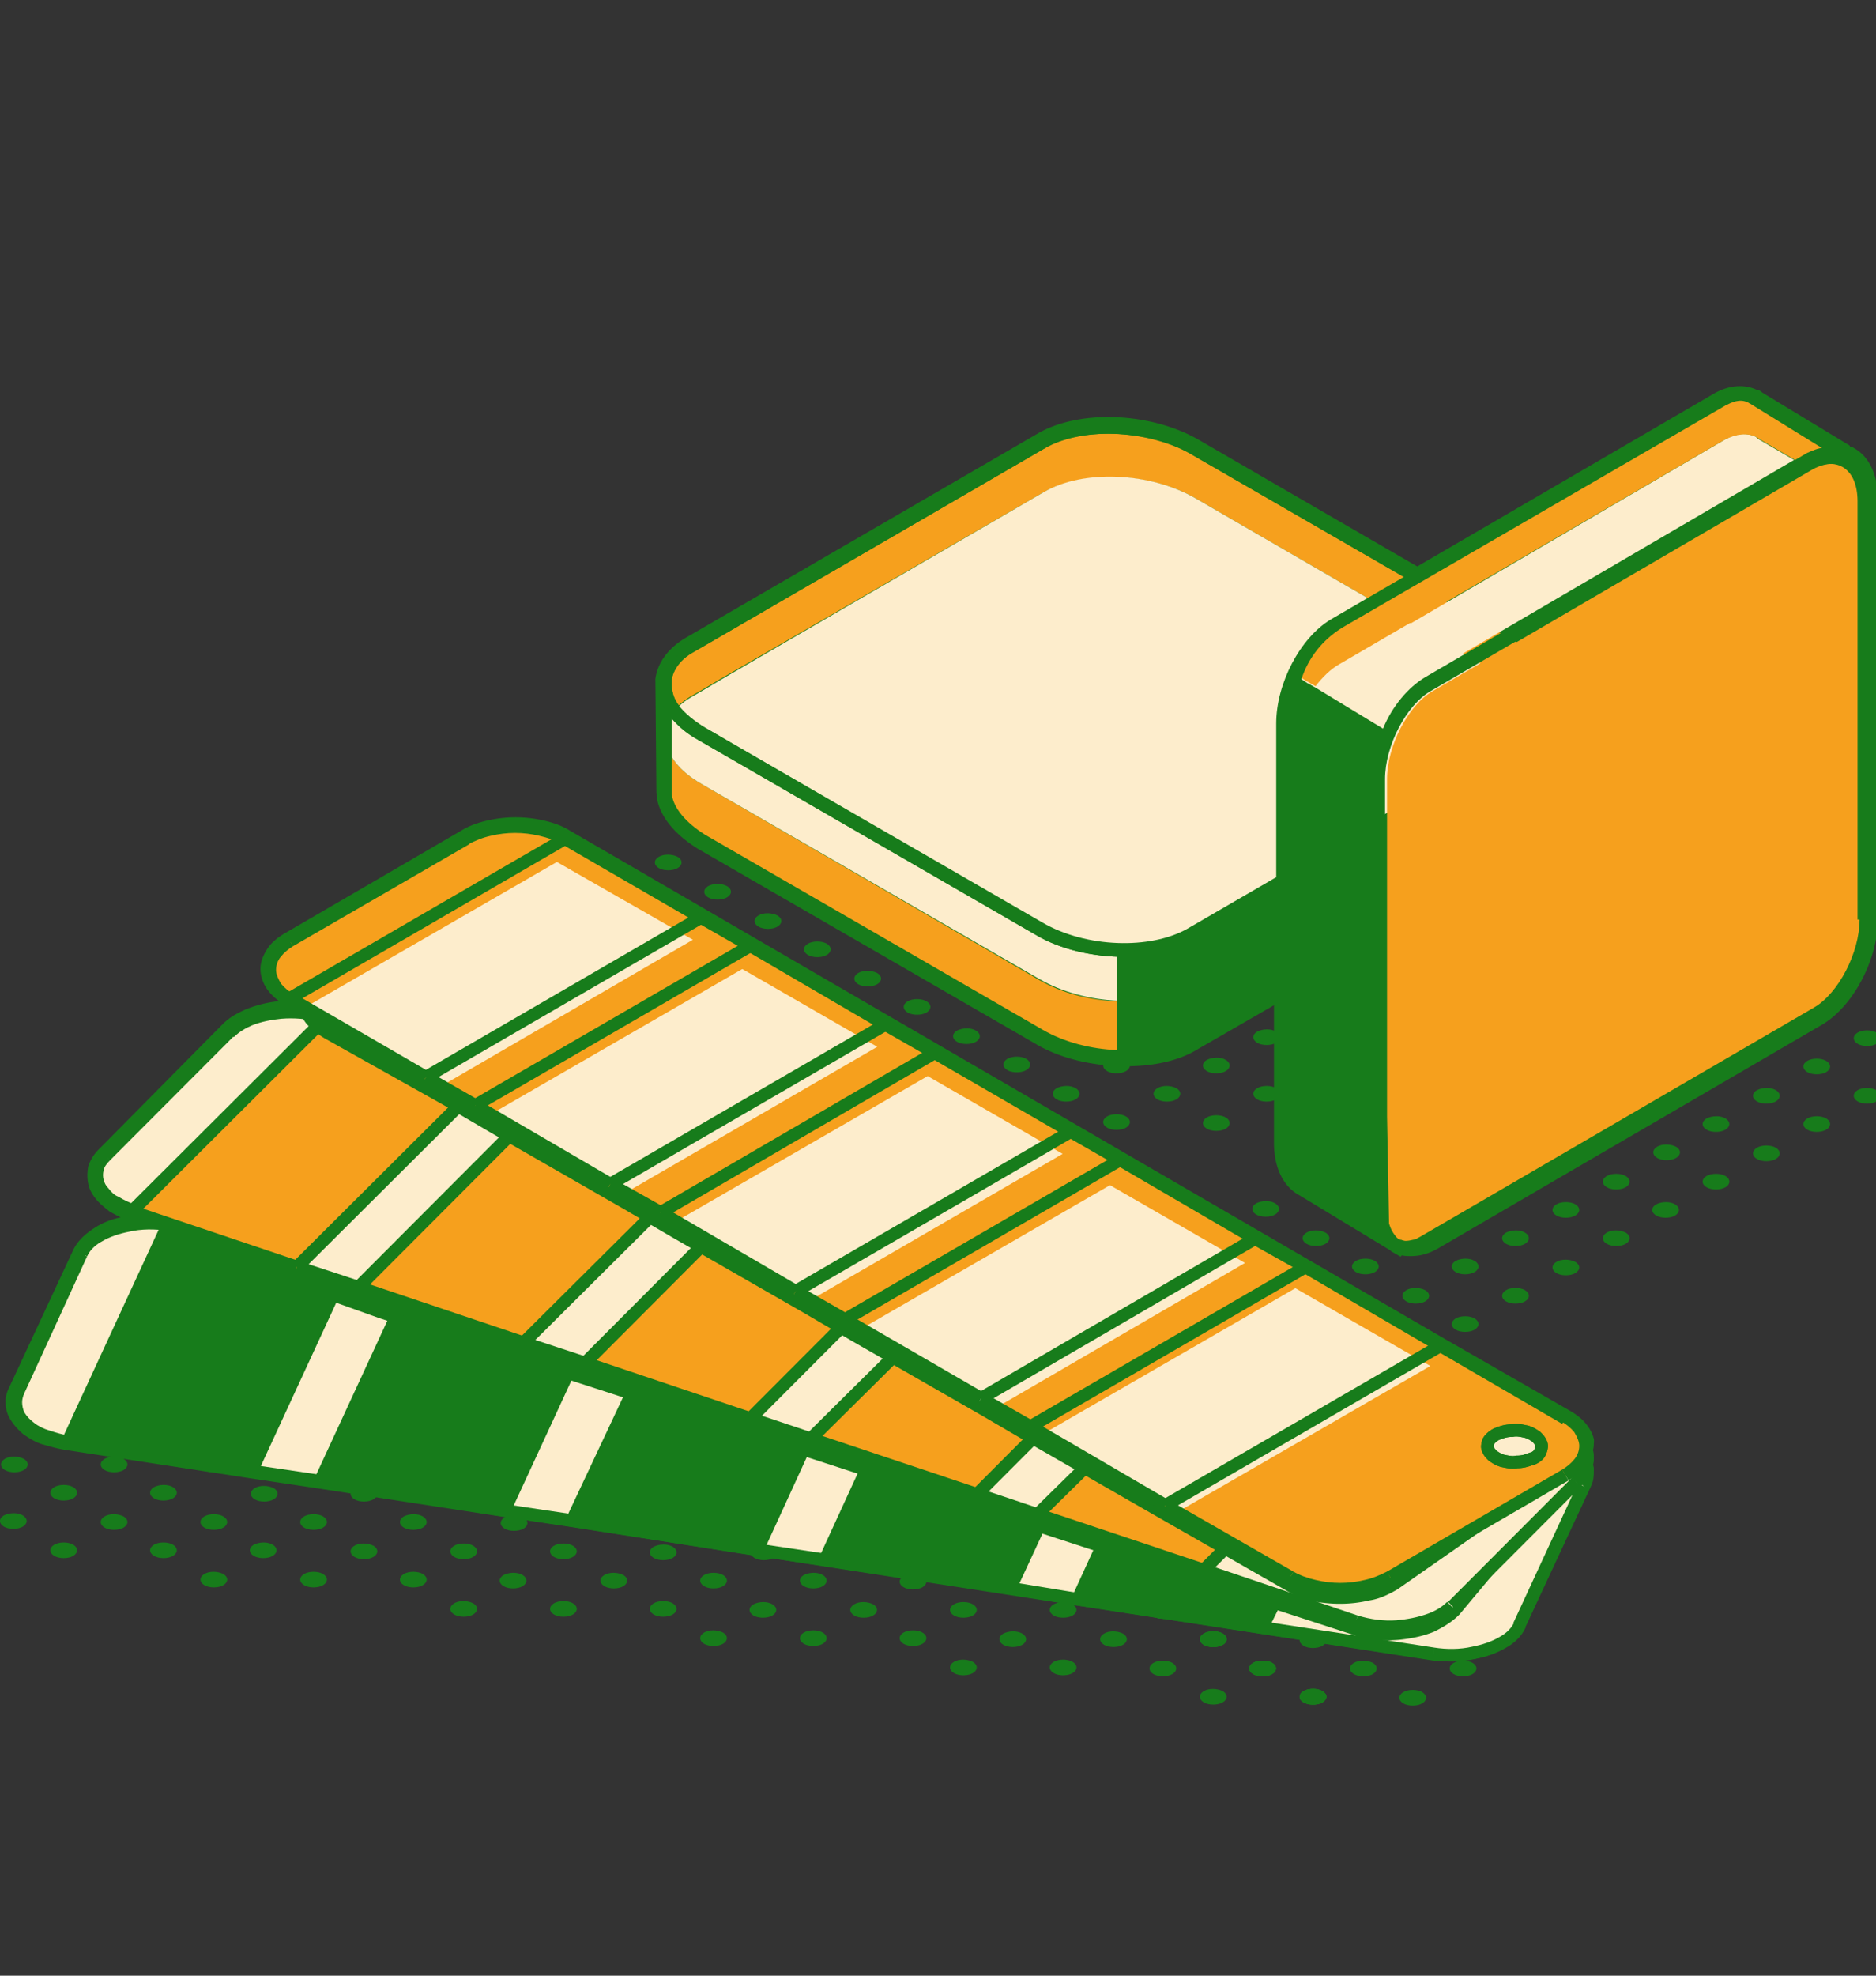 <svg xmlns="http://www.w3.org/2000/svg" fill="none" viewBox="0 0 209 220">
  <rect x="0" y="0" width="209" height="220" fill="#333333" stroke="none"/>
  <g clip-path="url(#a)">
    <path fill="#177C1B" d="M158.455 188.435c.561.337.561.9 0 1.237-.561.337-1.571.337-2.132 0-.562-.337-.562-.9 0-1.237.561-.338 1.571-.338 2.132 0Zm5.612-3.262c.561.338.561.9 0 1.237-.561.338-1.571.338-2.132 0-.562-.337-.562-.899 0-1.237.561-.337 1.571-.337 2.132 0Zm-16.724 3.149c.562.338.562.9 0 1.238-.561.337-1.571.337-2.132 0-.561-.338-.561-.9 0-1.238.561-.337 1.571-.337 2.132 0Zm5.612-3.149c.562.338.562.9 0 1.237-.561.338-1.571.338-2.132 0-.561-.337-.561-.899 0-1.237.561-.337 1.459-.337 2.132 0Zm5.5-3.149c.561.337.561.9 0 1.237-.561.338-1.571.338-2.132 0-.562-.337-.562-.9 0-1.237.673-.337 1.571-.337 2.132 0Zm5.612-3.149c.561.337.561.9 0 1.237-.561.337-1.571.337-2.132 0-.562-.337-.562-.9 0-1.237.673-.45 1.571-.45 2.132 0Z"/>
    <path fill="#177C1B" d="M145.211 188.322c.561-.337 1.571-.337 2.132 0 .562.338.562.9 0 1.238-.561.337-1.571.337-2.132 0-.561-.338-.561-.9 0-1.238Zm-3.48-3.149c.562.338.562.9 0 1.237-.561.338-1.571.338-2.132 0-.561-.337-.561-.899 0-1.237.673-.337 1.571-.337 2.132 0Zm5.612-3.149c.562.337.562.9 0 1.237-.561.338-1.571.338-2.132 0-.561-.337-.561-.9 0-1.237.673-.337 1.571-.337 2.132 0Zm5.612-3.262c.562.338.562.9 0 1.238-.561.337-1.571.337-2.132 0-.561-.338-.561-.9 0-1.238.561-.337 1.571-.337 2.132 0Zm5.612-3.149c.562.338.562.9 0 1.237-.561.338-1.571.338-2.132 0-.561-.337-.561-.899 0-1.237.561-.337 1.571-.337 2.132 0Zm5.612-3.15c.562.337.562.9 0 1.237-.561.337-1.571.337-2.132 0-.561-.337-.561-.9 0-1.237.561-.338 1.459-.338 2.132 0Z"/>
    <path fill="#177C1B" d="M139.599 185.173c.561-.337 1.571-.337 2.132 0 .562.338.562.9 0 1.237-.561.338-1.571.338-2.132 0-.561-.337-.561-.899 0-1.237Zm-3.367-3.261c.561.337.561.899 0 1.237-.562.337-1.572.337-2.133 0-.561-.338-.561-.9 0-1.237.561-.338 1.571-.338 2.133 0Zm5.612-3.15c.561.338.561.9 0 1.238-.562.337-1.572.337-2.133 0-.561-.338-.561-.9 0-1.238.561-.337 1.571-.337 2.133 0Zm5.612-3.149c.561.338.561.9 0 1.237-.562.338-1.572.338-2.133 0-.561-.337-.561-.899 0-1.237.561-.337 1.459-.337 2.133 0Zm5.499-3.263c.562.338.562.9 0 1.238-.561.337-1.571.337-2.132 0-.561-.338-.561-.9 0-1.238.673-.337 1.571-.337 2.132 0Zm5.612-3.149c.562.338.562.9 0 1.237-.561.338-1.571.338-2.132 0-.561-.337-.561-.899 0-1.237.673-.337 1.571-.337 2.132 0Zm5.612-3.148c.562.338.562.9 0 1.237-.561.338-1.571.338-2.132 0-.561-.337-.561-.899 0-1.237.561-.337 1.571-.337 2.132 0Z"/>
    <path fill="#177C1B" d="M134.099 181.912c.561-.338 1.571-.338 2.133 0 .561.337.561.899 0 1.237-.562.337-1.572.337-2.133 0-.561-.338-.561-.9 0-1.237Zm-3.479-3.15c.561.338.561.9 0 1.238-.562.337-1.572.337-2.133 0-.561-.338-.561-.9 0-1.238.673-.337 1.571-.337 2.133 0Zm5.612-3.261c.561.337.561.899 0 1.237-.562.337-1.572.337-2.133 0-.561-.338-.561-.9 0-1.237.673-.338 1.571-.338 2.133 0Zm5.612-3.151c.561.338.561.9 0 1.238-.562.337-1.572.337-2.133 0-.561-.338-.561-.9 0-1.238.561-.337 1.571-.337 2.133 0Zm5.612-3.149c.561.338.561.9 0 1.237-.562.338-1.572.338-2.133 0-.561-.337-.561-.899 0-1.237.561-.337 1.571-.337 2.133 0Zm5.612-3.148c.561.338.561.9 0 1.237-.562.338-1.572.338-2.133 0-.561-.337-.561-.899 0-1.237.561-.337 1.571-.337 2.133 0Zm5.612-3.262c.561.338.561.9 0 1.238-.562.337-1.572.337-2.133 0-.561-.338-.561-.9 0-1.238.561-.337 1.459-.337 2.133 0Z"/>
    <path fill="#177C1B" d="M128.599 178.762c.561-.337 1.572-.337 2.133 0 .561.338.561.9 0 1.238-.561.337-1.572.337-2.133 0-.673-.338-.673-.9 0-1.238Zm-3.479-3.261c.561.337.561.899 0 1.237-.561.337-1.572.337-2.133 0-.561-.338-.561-.9 0-1.237.561-.338 1.572-.338 2.133 0Zm5.612-3.151c.561.338.561.9 0 1.238-.561.337-1.572.337-2.133 0-.561-.338-.561-.9 0-1.238.561-.337 1.572-.337 2.133 0Zm5.612-3.149c.561.338.561.9 0 1.237-.561.338-1.572.338-2.133 0-.561-.337-.561-.899 0-1.237.561-.337 1.459-.337 2.133 0Zm5.5-3.26c.561.337.561.899 0 1.237-.562.337-1.572.337-2.133 0-.561-.338-.561-.9 0-1.237.673-.338 1.571-.338 2.133 0Zm5.612-3.15c.561.338.561.9 0 1.238-.562.337-1.572.337-2.133 0-.561-.338-.561-.9 0-1.238.674-.337 1.571-.337 2.133 0Zm5.612-3.15c.561.338.561.9 0 1.237-.562.338-1.572.338-2.133 0-.561-.337-.561-.899 0-1.237.561-.337 1.571-.337 2.133 0Zm5.612-3.261c.561.337.561.899 0 1.237-.562.337-1.572.337-2.133 0-.561-.338-.561-.9 0-1.237.561-.338 1.571-.338 2.133 0Z"/>
    <path fill="#177C1B" d="M122.987 175.501c.561-.338 1.572-.338 2.133 0 .561.337.561.899 0 1.237-.561.337-1.572.337-2.133 0-.561-.338-.561-.9 0-1.237Zm-3.367-3.151c.561.338.561.9 0 1.238-.561.337-1.571.337-2.133 0-.561-.338-.561-.9 0-1.238.562-.337 1.46-.337 2.133 0Zm5.5-3.261c.561.337.561.9 0 1.237-.561.337-1.572.337-2.133 0-.561-.337-.561-.9 0-1.237.674-.338 1.572-.338 2.133 0Zm5.612-3.148c.561.337.561.899 0 1.237-.561.337-1.572.337-2.133 0-.561-.338-.561-.9 0-1.237.561-.338 1.572-.338 2.133 0Zm5.612-3.15c.561.338.561.9 0 1.238-.561.337-1.572.337-2.133 0-.561-.338-.561-.9 0-1.238.561-.337 1.572-.337 2.133 0Zm5.612-3.261c.561.337.561.899 0 1.237-.561.337-1.572.337-2.133 0-.561-.338-.561-.9 0-1.237.561-.338 1.572-.338 2.133 0Zm5.612-3.15c.561.337.561.899 0 1.237-.561.337-1.571.337-2.133 0-.561-.338-.561-.9 0-1.237.562-.338 1.459-.338 2.133 0Zm5.5-3.149c.561.338.561.9 0 1.238-.562.337-1.572.337-2.133 0-.561-.338-.561-.9 0-1.238.674-.337 1.571-.337 2.133 0Zm5.612-3.149c.561.338.561.9 0 1.237-.562.338-1.572.338-2.133 0-.561-.337-.561-.899 0-1.237.674-.337 1.571-.337 2.133 0Zm5.612-3.262c.561.338.561.9 0 1.238-.562.337-1.572.337-2.133 0-.561-.338-.561-.9 0-1.238.561-.337 1.571-.337 2.133 0Zm5.612-3.149c.561.338.561.9 0 1.237-.561.338-1.572.338-2.133 0-.561-.337-.561-.899 0-1.237.561-.337 1.572-.337 2.133 0Zm5.612-3.149c.561.338.561.9 0 1.237-.561.338-1.572.338-2.133 0-.561-.337-.561-.899 0-1.237.561-.337 1.459-.337 2.133 0Zm5.612-3.262c.561.338.561.9 0 1.238-.561.337-1.572.337-2.133 0-.561-.338-.561-.9 0-1.238.561-.337 1.459-.337 2.133 0Zm5.5-3.149c.561.338.561.9 0 1.237-.562.338-1.572.338-2.133 0-.561-.337-.561-.899 0-1.237.673-.337 1.571-.337 2.133 0Zm5.612-3.149c.561.337.561.9 0 1.237-.562.338-1.572.338-2.133 0-.561-.337-.561-.9 0-1.237.561-.337 1.571-.337 2.133 0Zm5.612-3.149c.561.337.561.9 0 1.237-.562.337-1.572.337-2.133 0-.561-.337-.561-.9 0-1.237.561-.338 1.571-.338 2.133 0Zm5.612-3.262c.561.338.561.9 0 1.237-.562.338-1.572.338-2.133 0-.561-.337-.561-.899 0-1.237.561-.337 1.571-.337 2.133 0Zm5.612-3.149c.561.337.561.9 0 1.237-.562.338-1.572.338-2.133 0-.561-.337-.561-.9 0-1.237.561-.337 1.459-.337 2.133 0Z"/>
    <path fill="#177C1B" d="M117.487 172.35c.562-.337 1.572-.337 2.133 0 .561.338.561.9 0 1.238-.561.337-1.571.337-2.133 0-.673-.338-.673-.9 0-1.238Zm-3.479-3.261c.561.337.561.9 0 1.237-.561.337-1.571.337-2.133 0-.561-.337-.561-.9 0-1.237.562-.338 1.572-.338 2.133 0Zm5.612-3.148c.561.337.561.899 0 1.237-.561.337-1.571.337-2.133 0-.561-.338-.561-.9 0-1.237.562-.338 1.572-.338 2.133 0Zm5.612-3.262c.561.337.561.9 0 1.237-.561.338-1.571.338-2.133 0-.561-.337-.561-.9 0-1.237.562-.337 1.572-.337 2.133 0Zm5.612-3.149c.561.337.561.899 0 1.237-.561.337-1.571.337-2.133 0-.561-.338-.561-.9 0-1.237.562-.338 1.46-.338 2.133 0Zm5.5-3.15c.561.337.561.899 0 1.237-.561.337-1.572.337-2.133 0-.561-.338-.561-.9 0-1.237.674-.338 1.572-.338 2.133 0Zm5.612-3.149c.561.338.561.9 0 1.238-.561.337-1.572.337-2.133 0-.561-.338-.561-.9 0-1.238.561-.337 1.572-.337 2.133 0Zm5.612-3.261c.561.337.561.899 0 1.237-.561.337-1.571.337-2.133 0-.561-.338-.561-.9 0-1.237.562-.338 1.572-.338 2.133 0Zm5.612-3.15c.561.338.561.9 0 1.238-.561.337-1.571.337-2.133 0-.561-.338-.561-.9 0-1.238.562-.337 1.572-.337 2.133 0Zm5.612-3.149c.561.338.561.9 0 1.237-.561.338-1.571.338-2.133 0-.561-.337-.561-.899 0-1.237.562-.337 1.459-.337 2.133 0Zm5.5-3.261c.561.337.561.899 0 1.237-.562.337-1.572.337-2.133 0-.561-.338-.561-.9 0-1.237.674-.338 1.571-.338 2.133 0Zm5.612-3.15c.561.338.561.9 0 1.238-.561.337-1.572.337-2.133 0-.561-.338-.561-.9 0-1.238.674-.337 1.572-.337 2.133 0Zm5.612-3.149c.561.338.561.9 0 1.237-.561.338-1.572.338-2.133 0-.561-.337-.561-.899 0-1.237.561-.337 1.572-.337 2.133 0Zm5.612-3.149c.561.337.561.9 0 1.237-.561.338-1.572.338-2.133 0-.561-.337-.561-.9 0-1.237.561-.337 1.572-.337 2.133 0Zm5.612-3.262c.561.338.561.9 0 1.238-.561.337-1.572.337-2.133 0-.561-.338-.561-.9 0-1.238.561-.337 1.459-.337 2.133 0Zm5.5-3.149c.561.338.561.9 0 1.237-.562.338-1.572.338-2.133 0-.561-.337-.561-.899 0-1.237.673-.337 1.571-.337 2.133 0Zm5.612-3.149c.561.337.561.9 0 1.237-.562.338-1.572.338-2.133 0-.561-.337-.561-.9 0-1.237.673-.337 1.571-.337 2.133 0Zm5.612-3.263c.561.338.561.9 0 1.237-.562.338-1.572.338-2.133 0-.561-.337-.561-.899 0-1.237.561-.337 1.571-.337 2.133 0Zm5.612-3.148c.561.338.561.9 0 1.237-.562.338-1.572.338-2.133 0-.561-.337-.561-.899 0-1.237.561-.337 1.571-.337 2.133 0Z"/>
    <path fill="#177C1B" d="M111.875 169.089c.562-.338 1.572-.338 2.133 0 .561.337.561.9 0 1.237-.561.337-1.571.337-2.133 0-.561-.337-.561-.9 0-1.237Zm-3.367-3.262c.561.338.561.9 0 1.237-.561.338-1.571.338-2.132 0-.562-.337-.562-.899 0-1.237.561-.337 1.459-.337 2.132 0Zm5.5-3.148c.561.337.561.9 0 1.237-.561.338-1.571.338-2.133 0-.561-.337-.561-.9 0-1.237.674-.337 1.572-.337 2.133 0Zm5.612-3.149c.561.337.561.899 0 1.237-.561.337-1.571.337-2.133 0-.561-.338-.561-.9 0-1.237.674-.338 1.572-.338 2.133 0Zm5.612-3.15c.561.337.561.899 0 1.237-.561.337-1.571.337-2.133 0-.561-.338-.561-.9 0-1.237.562-.338 1.572-.338 2.133 0Zm5.612-3.262c.561.337.561.9 0 1.237-.561.338-1.571.338-2.133 0-.561-.337-.561-.9 0-1.237.562-.337 1.572-.337 2.133 0Zm5.612-3.148c.561.337.561.899 0 1.237-.561.337-1.571.337-2.132 0-.562-.338-.562-.9 0-1.237.561-.338 1.459-.338 2.132 0Zm5.612-3.15c.561.338.561.9 0 1.238-.561.337-1.571.337-2.132 0-.562-.338-.562-.9 0-1.238.561-.337 1.459-.337 2.132 0Zm5.5-3.261c.561.337.561.9 0 1.237-.561.337-1.571.337-2.133 0-.561-.337-.561-.9 0-1.237.674-.338 1.572-.338 2.133 0Zm5.612-3.149c.561.337.561.899 0 1.237-.561.337-1.571.337-2.133 0-.561-.338-.561-.9 0-1.237.562-.338 1.572-.338 2.133 0Zm5.612-3.15c.561.338.561.9 0 1.238-.561.337-1.571.337-2.133 0-.561-.338-.561-.9 0-1.238.562-.337 1.572-.337 2.133 0Zm5.612-3.149c.561.338.561.9 0 1.237-.561.338-1.571.338-2.133 0-.561-.337-.561-.899 0-1.237.562-.337 1.572-.337 2.133 0Zm5.612-3.261c.561.337.561.899 0 1.237-.561.337-1.571.337-2.133 0-.561-.338-.561-.9 0-1.237.562-.338 1.46-.338 2.133 0Zm5.5-3.15c.561.338.561.9 0 1.238-.561.337-1.572.337-2.133 0-.561-.338-.561-.9 0-1.238.674-.337 1.572-.337 2.133 0Zm5.612-3.149c.561.338.561.9 0 1.237-.561.338-1.572.338-2.133 0-.561-.337-.561-.899 0-1.237.674-.337 1.572-.337 2.133 0Zm5.612-3.263c.561.338.561.9 0 1.238-.561.337-1.572.337-2.133 0-.561-.338-.561-.9 0-1.238.561-.337 1.572-.337 2.133 0Zm5.612-3.149c.561.338.561.9 0 1.237-.561.338-1.572.338-2.133 0-.561-.337-.561-.899 0-1.237.561-.337 1.572-.337 2.133 0Zm5.612-3.148c.561.338.561.9 0 1.237-.561.338-1.572.338-2.133 0-.561-.337-.561-.899 0-1.237.561-.337 1.459-.337 2.133 0Zm5.5-3.149c.561.337.561.9 0 1.237-.562.338-1.572.338-2.133 0-.561-.337-.561-.9 0-1.237.673-.337 1.571-.337 2.133 0Z"/>
    <path fill="#177C1B" d="M106.376 165.827c.561-.337 1.571-.337 2.132 0 .561.338.561.9 0 1.237-.561.338-1.571.338-2.132 0-.562-.337-.674-.787 0-1.237Zm-3.48-3.148c.561.337.561.9 0 1.237-.561.338-1.571.338-2.132 0-.562-.337-.562-.9 0-1.237.561-.337 1.571-.337 2.132 0Zm5.612-3.149c.561.337.561.899 0 1.237-.561.337-1.571.337-2.132 0-.562-.338-.562-.9 0-1.237.561-.338 1.571-.338 2.132 0Zm5.612-3.263c.561.338.561.9 0 1.237-.561.338-1.571.338-2.132 0-.562-.337-.562-.899 0-1.237.561-.337 1.571-.337 2.132 0Zm5.612-3.149c.561.337.561.9 0 1.237-.561.338-1.571.338-2.132 0-.562-.337-.562-.9 0-1.237.561-.337 1.459-.337 2.132 0Zm5.5-3.148c.561.337.561.899 0 1.237-.561.337-1.571.337-2.133 0-.561-.338-.561-.9 0-1.237.674-.338 1.572-.338 2.133 0Zm5.612-3.262c.561.337.561.9 0 1.237-.561.338-1.571.338-2.133 0-.561-.337-.561-.9 0-1.237.674-.337 1.572-.337 2.133 0Zm5.612-3.149c.561.337.561.9 0 1.237-.561.337-1.571.337-2.132 0-.562-.337-.562-.9 0-1.237.561-.338 1.571-.338 2.132 0Zm5.612-3.149c.561.337.561.899 0 1.237-.561.337-1.571.337-2.132 0-.562-.338-.562-.9 0-1.237.561-.338 1.571-.338 2.132 0Zm5.612-3.15c.561.338.561.9 0 1.238-.561.337-1.571.337-2.132 0-.562-.338-.562-.9 0-1.238.561-.337 1.459-.337 2.132 0Zm5.612-3.261c.561.337.561.9 0 1.237-.561.337-1.571.337-2.132 0-.562-.337-.562-.9 0-1.237.561-.338 1.459-.338 2.132 0Zm5.5-3.149c.561.337.561.899 0 1.237-.561.337-1.571.337-2.133 0-.561-.338-.561-.9 0-1.237.674-.338 1.572-.338 2.133 0Zm5.612-3.15c.561.338.561.9 0 1.238-.561.337-1.571.337-2.133 0-.561-.338-.561-.9 0-1.238.562-.337 1.572-.337 2.133 0Zm5.612-3.261c.561.337.561.9 0 1.237-.561.337-1.571.337-2.133 0-.561-.337-.561-.9 0-1.237.562-.338 1.572-.338 2.133 0Zm5.612-3.151c.561.338.561.9 0 1.238-.561.337-1.571.337-2.133 0-.561-.338-.561-.9 0-1.238.562-.337 1.572-.337 2.133 0Zm5.612-3.149c.561.338.561.9 0 1.237-.561.338-1.571.338-2.133 0-.561-.337-.561-.899 0-1.237.562-.337 1.46-.337 2.133 0Zm5.5-3.148c.561.338.561.9 0 1.237-.561.338-1.572.338-2.133 0-.561-.337-.561-.899 0-1.237.674-.337 1.572-.337 2.133 0Zm5.612-3.262c.561.338.561.9 0 1.238-.561.337-1.572.337-2.133 0-.561-.338-.561-.9 0-1.238.674-.337 1.572-.337 2.133 0Zm5.612-3.15c.561.338.561.9 0 1.237-.561.338-1.572.338-2.133 0-.561-.337-.561-.899 0-1.237.561-.337 1.572-.337 2.133 0Z"/>
    <path fill="#177C1B" d="M100.764 162.679c.561-.337 1.571-.337 2.132 0 .561.337.561.9 0 1.237-.561.338-1.571.338-2.132 0-.562-.337-.562-.9 0-1.237Zm-3.368-3.262c.562.338.562.9 0 1.237-.561.338-1.571.338-2.132 0-.561-.337-.561-.899 0-1.237.561-.337 1.459-.337 2.132 0Zm5.612-3.15c.562.338.562.9 0 1.237-.561.338-1.571.338-2.132 0-.561-.337-.561-.899 0-1.237.561-.337 1.459-.337 2.132 0Zm5.5-3.149c.561.337.561.9 0 1.237-.561.338-1.571.338-2.132 0-.562-.337-.562-.9 0-1.237.673-.337 1.571-.337 2.132 0Zm5.612-3.148c.561.337.561.899 0 1.237-.561.337-1.571.337-2.132 0-.562-.338-.562-.9 0-1.237.561-.45 1.571-.45 2.132 0Zm5.612-3.262c.561.337.561.9 0 1.237-.561.338-1.571.338-2.132 0-.562-.337-.562-.9 0-1.237.561-.337 1.571-.337 2.132 0Zm5.612-3.149c.561.337.561.9 0 1.237-.561.337-1.571.337-2.132 0-.561-.337-.561-.9 0-1.237.561-.338 1.571-.338 2.132 0Zm5.612-3.149c.562.337.562.899 0 1.237-.561.337-1.571.337-2.132 0-.561-.338-.561-.9 0-1.237.561-.338 1.459-.338 2.132 0Zm5.5-3.262c.561.337.561.9 0 1.237-.561.338-1.571.338-2.132 0-.562-.337-.562-.9 0-1.237.673-.337 1.571-.337 2.132 0Zm5.612-3.149c.561.337.561.9 0 1.237-.561.337-1.571.337-2.132 0-.562-.337-.562-.9 0-1.237.673-.338 1.571-.338 2.132 0Zm5.612-3.149c.561.337.561.899 0 1.237-.561.337-1.571.337-2.132 0-.562-.338-.562-.9 0-1.237.561-.338 1.571-.338 2.132 0Zm5.612-3.262c.561.337.561.9 0 1.237-.561.338-1.571.338-2.132 0-.562-.337-.562-.9 0-1.237.561-.337 1.571-.337 2.132 0Zm5.612-3.149c.561.337.561.9 0 1.237-.561.337-1.571.337-2.132 0-.562-.337-.562-.9 0-1.237.561-.338 1.459-.338 2.132 0Zm5.5-3.151c.561.338.561.9 0 1.238-.561.337-1.571.337-2.133 0-.561-.338-.561-.9 0-1.238.674-.337 1.572-.337 2.133 0Zm5.612-3.149c.561.338.561.9 0 1.237-.561.338-1.571.338-2.133 0-.561-.337-.561-.899 0-1.237.674-.337 1.572-.337 2.133 0Zm5.612-3.261c.561.337.561.899 0 1.237-.561.337-1.571.337-2.133 0-.561-.338-.561-.9 0-1.237.562-.338 1.572-.338 2.133 0Zm5.612-3.149c.561.338.561.9 0 1.238-.561.337-1.571.337-2.133 0-.561-.338-.561-.9 0-1.238.562-.337 1.572-.337 2.133 0Zm5.612-3.15c.561.338.561.9 0 1.237-.561.338-1.571.338-2.133 0-.561-.337-.561-.899 0-1.237.562-.337 1.572-.337 2.133 0Zm5.612-3.261c.561.337.561.899 0 1.237-.561.337-1.571.337-2.133 0-.561-.338-.561-.9 0-1.237.562-.338 1.46-.338 2.133 0Z"/>
    <path fill="#177C1B" d="M95.264 159.417c.561-.337 1.571-.337 2.132 0 .562.338.562.9 0 1.237-.561.338-1.571.338-2.132 0-.561-.337-.561-.899 0-1.237Zm-3.479-3.15c.561.338.561.9 0 1.237-.561.338-1.571.338-2.133 0-.561-.337-.561-.899 0-1.237.673-.337 1.571-.337 2.133 0Zm5.612-3.149c.562.337.562.9 0 1.237-.561.338-1.571.338-2.132 0-.561-.337-.561-.9 0-1.237.561-.337 1.571-.337 2.132 0Zm5.612-3.261c.562.338.562.9 0 1.237-.561.338-1.571.338-2.132 0-.561-.337-.561-.899 0-1.237.561-.337 1.571-.337 2.132 0Zm5.612-3.149c.562.337.562.9 0 1.237-.561.338-1.571.338-2.132 0-.561-.337-.561-.9 0-1.237.561-.337 1.459-.337 2.132 0Zm5.612-3.149c.562.337.562.9 0 1.237-.561.337-1.571.337-2.132 0-.561-.337-.561-.9 0-1.237.561-.338 1.459-.338 2.132 0Zm5.5-3.262c.561.338.561.9 0 1.237-.561.338-1.571.338-2.132 0-.562-.337-.562-.899 0-1.237.673-.337 1.571-.337 2.132 0Zm5.612-3.149c.561.337.561.9 0 1.237-.561.338-1.571.338-2.132 0-.561-.337-.561-.9 0-1.237.561-.337 1.571-.337 2.132 0Zm5.612-3.149c.562.337.562.9 0 1.237-.561.337-1.571.337-2.132 0-.561-.337-.561-.9 0-1.237.561-.338 1.571-.338 2.132 0Zm16.724-9.56c.561.337.561.9 0 1.237-.561.337-1.571.337-2.132 0-.562-.337-.562-.9 0-1.237.673-.338 1.571-.338 2.132 0Zm5.612-3.151c.561.338.561.9 0 1.238-.561.337-1.571.337-2.132 0-.562-.338-.562-.9 0-1.238.673-.337 1.571-.337 2.132 0Zm5.612-3.261c.561.337.561.9 0 1.237-.561.337-1.571.337-2.132 0-.562-.337-.562-.9 0-1.237.561-.338 1.571-.338 2.132 0Zm5.612-3.149c.561.337.561.899 0 1.237-.561.337-1.571.337-2.132 0-.562-.338-.562-.9 0-1.237.561-.338 1.571-.338 2.132 0Zm5.612-3.149c.561.338.561.9 0 1.238-.561.337-1.571.337-2.132 0-.562-.338-.562-.9 0-1.238.561-.337 1.459-.337 2.132 0Zm5.5-3.149c.561.338.561.9 0 1.237-.561.338-1.571.338-2.133 0-.561-.337-.561-.899 0-1.237.674-.45 1.572-.45 2.133 0Zm5.612-3.262c.561.337.561.899 0 1.237-.561.337-1.571.337-2.133 0-.561-.338-.561-.9 0-1.237.674-.338 1.572-.338 2.133 0Zm5.612-3.149c.561.338.561.9 0 1.238-.561.337-1.571.337-2.133 0-.561-.338-.561-.9 0-1.238.562-.337 1.572-.337 2.133 0Z"/>
    <path fill="#177C1B" d="M89.652 156.267c.561-.337 1.571-.337 2.133 0 .561.338.561.9 0 1.237-.561.338-1.571.338-2.133 0-.561-.337-.561-.899 0-1.237Zm-3.367-3.261c.561.338.561.9 0 1.238-.561.337-1.571.337-2.132 0-.561-.338-.561-.9 0-1.238.561-.337 1.571-.337 2.132 0Zm5.612-3.149c.561.338.561.9 0 1.237-.561.338-1.571.338-2.132 0-.561-.337-.561-.899 0-1.237.561-.337 1.459-.337 2.132 0Zm5.5-3.149c.562.337.562.9 0 1.237-.561.338-1.571.338-2.132 0-.561-.337-.561-.9 0-1.237.673-.337 1.571-.337 2.132 0Zm5.612-3.262c.562.338.562.9 0 1.238-.561.337-1.571.337-2.132 0-.561-.338-.561-.9 0-1.238.673-.337 1.571-.337 2.132 0Zm5.612-3.149c.562.338.562.9 0 1.237-.561.338-1.571.338-2.132 0-.561-.337-.561-.899 0-1.237.561-.337 1.571-.337 2.132 0Zm5.612-3.149c.562.337.562.9 0 1.237-.561.338-1.571.338-2.132 0-.561-.337-.561-.9 0-1.237.561-.337 1.571-.337 2.132 0Zm5.612-3.149c.562.337.562.9 0 1.237-.561.337-1.571.337-2.132 0-.561-.337-.561-.9 0-1.237.561-.338 1.459-.338 2.132 0Zm5.613-3.262c.561.338.561.9 0 1.237-.562.338-1.572.338-2.133 0-.561-.337-.561-.899 0-1.237.561-.337 1.459-.337 2.133 0Zm11.111-6.298c.562.337.562.9 0 1.237-.561.337-1.571.337-2.132 0-.561-.337-.561-.9 0-1.237.561-.338 1.571-.338 2.132 0Zm5.612-3.262c.562.337.562.9 0 1.237-.561.338-1.571.338-2.132 0-.561-.337-.561-.9 0-1.237.561-.337 1.571-.337 2.132 0Zm5.612-3.15c.562.337.562.9 0 1.237-.561.337-1.571.337-2.132 0-.561-.337-.561-.9 0-1.237.561-.338 1.571-.338 2.132 0Zm5.612-3.149c.562.337.562.899 0 1.237-.561.337-1.571.337-2.132 0-.561-.338-.561-.9 0-1.237.561-.338 1.459-.338 2.132 0Zm5.5-3.149c.561.338.561.9 0 1.238-.561.337-1.571.337-2.132 0-.562-.338-.562-.9 0-1.238.673-.337 1.571-.337 2.132 0Zm5.612-3.261c.561.337.561.899 0 1.237-.561.337-1.571.337-2.132 0-.562-.338-.562-.9 0-1.237.673-.338 1.571-.338 2.132 0Zm5.612-3.15c.561.337.561.899 0 1.237-.561.337-1.571.337-2.132 0-.562-.338-.562-.9 0-1.237.561-.338 1.571-.338 2.132 0Zm5.612-3.149c.561.338.561.9 0 1.238-.561.337-1.571.337-2.132 0-.562-.338-.562-.9 0-1.238.561-.337 1.571-.337 2.132 0Zm5.612-3.262c.561.337.561.9 0 1.238-.561.337-1.571.337-2.132 0-.562-.338-.562-.9 0-1.238.561-.338 1.459-.338 2.132 0Z"/>
    <path fill="#177C1B" d="M84.153 153.006c.561-.337 1.571-.337 2.132 0 .561.338.561.9 0 1.238-.561.337-1.571.337-2.132 0-.561-.338-.561-.9 0-1.238Zm-3.48-3.149c.561.338.561.9 0 1.237-.561.338-1.571.338-2.132 0-.561-.337-.561-.899 0-1.237.673-.337 1.571-.337 2.132 0Zm5.612-3.261c.561.337.561.899 0 1.237-.561.337-1.571.337-2.132 0-.561-.338-.561-.9 0-1.237.561-.338 1.571-.338 2.132 0Zm5.612-3.15c.561.338.561.9 0 1.238-.561.337-1.571.337-2.132 0-.561-.338-.561-.9 0-1.238.561-.337 1.571-.337 2.132 0Zm5.612-3.149c.561.338.561.9 0 1.237-.561.338-1.572.338-2.133 0-.561-.337-.561-.899 0-1.237.561-.337 1.571-.337 2.133 0Zm5.612-3.149c.561.337.561.9 0 1.237-.562.338-1.572.338-2.133 0-.561-.337-.561-.9 0-1.237.561-.337 1.459-.337 2.133 0Zm5.499-3.262c.562.338.562.9 0 1.237-.561.338-1.571.338-2.132 0-.561-.337-.561-.899 0-1.237.673-.337 1.571-.337 2.132 0Zm5.612-3.149c.562.338.562.9 0 1.237-.561.338-1.571.338-2.132 0-.561-.337-.561-.899 0-1.237.673-.337 1.571-.337 2.132 0Zm5.612-3.149c.562.337.562.9 0 1.237-.561.338-1.571.338-2.132 0-.561-.337-.561-.9 0-1.237.561-.337 1.571-.337 2.132 0Zm5.613-3.262c.561.338.561.9 0 1.237-.562.338-1.572.338-2.133 0-.561-.337-.561-.899 0-1.237.561-.337 1.571-.337 2.133 0Zm5.612-3.149c.561.337.561.9 0 1.237-.562.338-1.572.338-2.133 0-.561-.337-.561-.9 0-1.237.561-.337 1.459-.337 2.133 0Zm5.499-3.15c.562.337.562.9 0 1.237-.561.337-1.571.337-2.132 0-.561-.337-.561-.9 0-1.237.673-.338 1.571-.338 2.132 0Zm5.612-3.149c.562.337.562.899 0 1.237-.561.337-1.571.337-2.132 0-.561-.338-.561-.9 0-1.237.673-.338 1.571-.338 2.132 0Zm5.612-3.261c.562.337.562.9 0 1.237-.561.338-1.571.338-2.132 0-.561-.337-.561-.9 0-1.237.561-.337 1.571-.337 2.132 0Zm5.612-3.149c.562.337.562.899 0 1.237-.561.337-1.571.337-2.132 0-.561-.338-.561-.9 0-1.237.561-.338 1.571-.338 2.132 0Zm5.612-3.15c.562.337.562.899 0 1.237-.561.337-1.571.337-2.132 0-.561-.338-.561-.9 0-1.237.561-.338 1.571-.338 2.132 0Zm5.612-3.262c.562.337.562.9 0 1.237-.561.338-1.571.338-2.132 0-.561-.337-.561-.9 0-1.237.561-.337 1.459-.337 2.132 0Zm5.5-3.149c.561.337.561.9 0 1.238-.561.337-1.571.337-2.132 0-.562-.338-.562-.9 0-1.238.673-.338 1.571-.338 2.132 0Zm5.612-3.149c.561.337.561.9 0 1.237-.561.337-1.571.337-2.132 0-.562-.338-.562-.9 0-1.237.561-.337 1.571-.337 2.132 0Z"/>
    <path fill="#177C1B" d="M78.54 149.857c.561-.337 1.571-.337 2.132 0 .561.338.561.9 0 1.237-.561.338-1.571.338-2.132 0-.561-.337-.561-.899 0-1.237Zm-3.367-3.261c.561.337.561.899 0 1.237-.561.337-1.571.337-2.133 0-.561-.338-.561-.9 0-1.237.561-.338 1.571-.338 2.133 0Zm5.612-3.15c.561.338.561.9 0 1.238-.561.337-1.571.337-2.132 0-.561-.338-.561-.9 0-1.238.561-.337 1.459-.337 2.132 0Zm5.612-3.149c.561.338.561.9 0 1.237-.561.338-1.571.338-2.133 0-.561-.337-.561-.899 0-1.237.561-.337 1.459-.337 2.133 0Zm5.5-3.263c.561.338.561.9 0 1.238-.561.337-1.571.337-2.132 0-.561-.338-.561-.9 0-1.238.673-.337 1.571-.337 2.132 0Zm5.612-3.148c.561.338.561.9 0 1.237-.561.338-1.572.338-2.133 0-.561-.337-.561-.899 0-1.237.561-.337 1.571-.337 2.133 0Zm5.612-3.149c.561.338.561.9 0 1.237-.562.338-1.572.338-2.133 0-.561-.337-.561-.899 0-1.237.561-.337 1.571-.337 2.133 0Zm5.612-3.263c.561.338.561.9 0 1.238-.562.337-1.572.337-2.133 0-.561-.338-.561-.9 0-1.238.561-.337 1.571-.337 2.133 0Zm5.612-3.148c.561.338.561.9 0 1.237-.561.338-1.572.338-2.133 0-.561-.337-.561-.899 0-1.237.561-.337 1.459-.337 2.133 0Zm5.499-3.149c.562.337.562.9 0 1.237-.561.338-1.571.338-2.132 0-.561-.337-.561-.9 0-1.237.673-.337 1.571-.337 2.132 0Zm5.613-3.15c.561.337.561.9 0 1.237-.562.337-1.572.337-2.133 0-.561-.337-.561-.9 0-1.237.673-.338 1.571-.338 2.133 0Zm5.612-3.262c.561.338.561.9 0 1.237-.562.338-1.572.338-2.133 0-.561-.337-.561-.899 0-1.237.561-.337 1.571-.337 2.133 0Zm5.612-3.148c.561.337.561.9 0 1.237-.562.338-1.572.338-2.133 0-.561-.337-.561-.9 0-1.237.561-.337 1.571-.337 2.133 0Zm5.612-3.149c.561.337.561.899 0 1.237-.562.337-1.572.337-2.133 0-.561-.338-.561-.9 0-1.237.561-.338 1.459-.338 2.133 0Zm5.499-3.262c.562.338.562.9 0 1.237-.561.338-1.571.338-2.132 0-.561-.337-.561-.899 0-1.237.673-.337 1.571-.337 2.132 0Zm5.612-3.15c.562.337.562.9 0 1.237-.561.338-1.571.338-2.132 0-.561-.337-.561-.9 0-1.237.673-.337 1.571-.337 2.132 0Zm5.612-3.149c.562.337.562.9 0 1.238-.561.337-1.571.337-2.132 0-.561-.338-.561-.9 0-1.238.561-.338 1.571-.338 2.132 0Zm5.612-3.149c.562.337.562.9 0 1.237-.561.337-1.571.337-2.132 0-.561-.338-.561-.9 0-1.237.561-.337 1.571-.337 2.132 0Zm5.612-3.262c.562.337.562.9 0 1.237-.561.337-1.571.337-2.132 0-.561-.338-.561-.9 0-1.237.561-.338 1.571-.338 2.132 0Z"/>
    <path fill="#177C1B" d="M73.04 146.596c.561-.338 1.571-.338 2.133 0 .561.337.561.899 0 1.237-.561.337-1.571.337-2.133 0-.561-.338-.561-.9 0-1.237Zm-3.479-3.15c.561.338.561.9 0 1.238-.561.337-1.571.337-2.133 0-.561-.338-.561-.9 0-1.238.673-.337 1.571-.337 2.133 0Zm5.612-3.261c.561.337.561.9 0 1.237-.561.337-1.571.337-2.133 0-.561-.337-.561-.9 0-1.237.673-.338 1.571-.338 2.133 0Zm5.612-3.151c.561.338.561.9 0 1.238-.561.337-1.571.337-2.132 0-.561-.338-.561-.9 0-1.238.561-.337 1.571-.337 2.132 0Zm5.612-3.148c.561.338.561.9 0 1.237-.561.338-1.571.338-2.133 0-.561-.337-.561-.899 0-1.237.561-.337 1.571-.337 2.133 0Zm5.612-3.261c.561.337.561.899 0 1.237-.561.337-1.571.337-2.133 0-.561-.338-.561-.9 0-1.237.561-.338 1.459-.338 2.133 0Zm5.5-3.151c.561.338.561.9 0 1.238-.561.337-1.572.337-2.133 0-.561-.338-.561-.9 0-1.238.673-.337 1.571-.337 2.133 0Zm5.612-3.148c.561.338.561.9 0 1.237-.562.338-1.572.338-2.133 0-.561-.337-.561-.899 0-1.237.674-.337 1.571-.337 2.133 0Zm5.612-3.149c.561.337.561.9 0 1.237-.562.338-1.572.338-2.133 0-.561-.337-.561-.9 0-1.237.561-.337 1.571-.337 2.133 0Zm5.612-3.262c.561.338.561.9 0 1.238-.561.337-1.572.337-2.133 0-.561-.338-.561-.9 0-1.238.561-.337 1.572-.337 2.133 0Zm5.612-3.15c.561.338.561.9 0 1.237-.561.338-1.572.338-2.133 0-.561-.337-.561-.899 0-1.237.561-.337 1.572-.337 2.133 0Zm5.612-3.148c.561.337.561.9 0 1.237-.561.338-1.572.338-2.133 0-.561-.337-.561-.9 0-1.237.561-.337 1.459-.337 2.133 0Zm5.5-3.262c.561.338.561.9 0 1.237-.562.338-1.572.338-2.133 0-.561-.337-.561-.899 0-1.237.673-.337 1.571-.337 2.133 0Zm5.612-3.149c.561.338.561.9 0 1.237-.562.338-1.572.338-2.133 0-.561-.337-.561-.899 0-1.237.561-.337 1.571-.337 2.133 0Zm5.612-3.15c.561.337.561.9 0 1.237-.562.338-1.572.338-2.133 0-.561-.337-.561-.9 0-1.237.561-.337 1.571-.337 2.133 0Zm5.612-3.149c.561.337.561.9 0 1.238-.562.337-1.572.337-2.133 0-.561-.338-.561-.9 0-1.238.561-.338 1.571-.338 2.133 0Zm5.612-3.262c.561.337.561.9 0 1.237-.562.337-1.572.337-2.133 0-.561-.337-.561-.9 0-1.237.561-.337 1.459-.337 2.133 0Zm5.499-3.149c.562.337.562.9 0 1.237-.561.337-1.571.337-2.132 0-.561-.338-.561-.9 0-1.237.673-.338 1.571-.338 2.132 0Zm5.612-3.149c.562.337.562.9 0 1.237-.561.337-1.571.337-2.132 0-.561-.338-.561-.9 0-1.237.673-.337 1.571-.337 2.132 0Z"/>
    <path fill="#177C1B" d="M67.429 143.446c.561-.337 1.571-.337 2.133 0 .561.338.561.9 0 1.238-.561.337-1.571.337-2.133 0-.561-.338-.561-.9 0-1.238Zm-3.367-3.261c.561.337.561.9 0 1.237-.561.337-1.571.337-2.132 0-.561-.337-.561-.9 0-1.237.561-.338 1.571-.338 2.132 0Zm5.612-3.151c.561.338.561.9 0 1.238-.561.337-1.571.337-2.133 0-.561-.338-.561-.9 0-1.238.561-.337 1.571-.337 2.133 0Zm5.612-3.26c.561.337.561.9 0 1.237-.561.337-1.571.337-2.133 0-.561-.337-.561-.9 0-1.237.561-.338 1.459-.338 2.133 0Zm5.5-3.149c.561.337.561.899 0 1.237-.561.337-1.571.337-2.132 0-.561-.338-.561-.9 0-1.237.673-.338 1.571-.338 2.132 0Zm5.612-3.151c.561.338.561.9 0 1.238-.561.337-1.571.337-2.133 0-.561-.338-.561-.9 0-1.238.673-.337 1.571-.337 2.133 0Zm5.612-3.148c.561.338.561.9 0 1.237-.561.338-1.571.338-2.133 0-.561-.337-.561-.899 0-1.237.561-.337 1.571-.337 2.133 0Zm5.612-3.261c.561.337.561.899 0 1.237-.561.337-1.571.337-2.133 0-.561-.338-.561-.9 0-1.237.561-.338 1.571-.338 2.133 0Zm5.612-3.15c.561.338.561.9 0 1.238-.561.337-1.571.337-2.133 0-.561-.338-.561-.9 0-1.238.562-.337 1.459-.337 2.133 0Zm5.5-3.15c.561.338.561.9 0 1.237-.562.338-1.572.338-2.133 0-.561-.337-.561-.899 0-1.237.674-.337 1.571-.337 2.133 0Zm5.612-3.261c.561.337.561.899 0 1.237-.561.337-1.572.337-2.133 0-.561-.338-.561-.9 0-1.237.674-.338 1.572-.338 2.133 0Zm5.612-3.149c.561.338.561.9 0 1.237-.561.338-1.572.338-2.133 0-.561-.337-.561-.899 0-1.237.561-.337 1.572-.337 2.133 0Zm5.612-3.149c.561.338.561.9 0 1.237-.561.338-1.572.338-2.133 0-.561-.337-.561-.899 0-1.237.561-.337 1.572-.337 2.133 0Zm5.612-3.15c.561.337.561.9 0 1.237-.561.338-1.572.338-2.133 0-.561-.337-.561-.9 0-1.237.561-.337 1.572-.337 2.133 0Zm5.612-3.261c.561.337.561.9 0 1.237-.561.338-1.572.338-2.133 0-.561-.337-.561-.9 0-1.237.561-.337 1.459-.337 2.133 0Zm5.5-3.149c.561.337.561.9 0 1.237-.562.337-1.572.337-2.133 0-.561-.337-.561-.9 0-1.237.673-.337 1.571-.337 2.133 0Zm5.612-3.149c.561.337.561.9 0 1.237-.562.337-1.572.337-2.133 0-.561-.338-.561-.9 0-1.237.561-.338 1.571-.338 2.133 0Zm5.612-3.262c.561.338.561.9 0 1.237-.562.337-1.572.337-2.133 0-.561-.337-.561-.9 0-1.237.561-.337 1.571-.337 2.133 0Zm5.612-3.149c.561.337.561.9 0 1.237-.562.337-1.572.337-2.133 0-.561-.338-.561-.9 0-1.237.561-.337 1.571-.337 2.133 0Z"/>
    <path fill="#177C1B" d="M61.929 140.185c.561-.338 1.571-.338 2.132 0 .561.337.561.9 0 1.237-.561.337-1.571.337-2.132 0-.561-.337-.561-.9 0-1.237Zm-3.367-3.262c.561.337.561.9 0 1.237-.561.338-1.571.338-2.132 0-.561-.337-.561-.9 0-1.237.561-.337 1.459-.337 2.132 0Zm5.5-3.149c.561.337.561.9 0 1.237-.561.337-1.571.337-2.132 0-.561-.337-.561-.9 0-1.237.673-.338 1.571-.338 2.132 0Zm5.612-3.149c.561.337.561.899 0 1.237-.561.337-1.571.337-2.133 0-.561-.338-.561-.9 0-1.237.561-.338 1.571-.338 2.133 0Zm5.612-3.151c.561.338.561.9 0 1.238-.561.337-1.571.337-2.133 0-.561-.338-.561-.9 0-1.238.561-.337 1.571-.337 2.133 0Zm5.612-3.261c.561.337.561.9 0 1.237-.561.337-1.571.337-2.133 0-.561-.337-.561-.9 0-1.237.561-.338 1.571-.338 2.133 0Zm5.612-3.148c.561.337.561.899 0 1.237-.561.337-1.571.337-2.133 0-.561-.338-.561-.9 0-1.237.561-.338 1.459-.338 2.133 0Zm5.5-3.15c.561.338.561.9 0 1.238-.561.337-1.571.337-2.133 0-.561-.338-.561-.9 0-1.238.673-.337 1.571-.337 2.133 0Zm5.612-3.262c.561.337.561.899 0 1.237-.561.337-1.571.337-2.133 0-.561-.338-.561-.9 0-1.237.673-.338 1.571-.338 2.133 0Zm5.612-3.149c.561.337.561.899 0 1.237-.561.337-1.571.337-2.133 0-.561-.338-.561-.9 0-1.237.562-.338 1.572-.338 2.133 0Zm5.612-3.149c.561.338.561.9 0 1.237-.561.338-1.571.338-2.133 0-.561-.337-.561-.899 0-1.237.562-.337 1.572-.337 2.133 0Zm5.612-3.149c.561.338.561.9 0 1.237-.561.338-1.571.338-2.133 0-.561-.337-.561-.899 0-1.237.562-.337 1.46-.337 2.133 0Zm5.5-3.262c.561.338.561.9 0 1.238-.561.337-1.572.337-2.133 0-.561-.338-.561-.9 0-1.238.674-.337 1.572-.337 2.133 0Zm5.612-3.149c.561.337.561.9 0 1.237-.561.338-1.572.338-2.133 0-.561-.337-.561-.9 0-1.237.674-.337 1.572-.337 2.133 0Zm5.612-3.149c.561.337.561.9 0 1.237-.561.337-1.572.337-2.133 0-.561-.337-.561-.9 0-1.237.561-.337 1.572-.337 2.133 0Zm5.612-3.262c.561.337.561.9 0 1.237-.561.337-1.572.337-2.133 0-.561-.337-.561-.9 0-1.237.561-.337 1.572-.337 2.133 0Zm5.612-3.149c.561.338.561.9 0 1.237-.561.337-1.572.337-2.133 0-.561-.337-.561-.9 0-1.237.561-.337 1.459-.337 2.133 0Zm5.612-3.149c.561.337.561.9 0 1.237-.561.337-1.572.337-2.133 0-.561-.338-.561-.9 0-1.237.561-.337 1.459-.337 2.133 0Zm5.5-3.149c.561.337.561.9 0 1.237-.562.337-1.572.337-2.133 0-.561-.337-.561-.9 0-1.237.673-.337 1.571-.337 2.133 0Z"/>
    <path fill="#177C1B" d="M56.429 136.923c.561-.337 1.571-.337 2.133 0 .561.337.561.9 0 1.237-.561.338-1.571.338-2.133 0-.673-.337-.673-.787 0-1.237Zm2.132-6.298c.561.337.561.899 0 1.237-.561.337-1.571.337-2.132 0-.561-.338-.561-.9 0-1.237.561-.338 1.571-.338 2.132 0Zm5.612-3.262c.561.337.561.9 0 1.237-.561.338-1.571.338-2.133 0-.561-.337-.561-.9 0-1.237.561-.337 1.459-.337 2.133 0Zm5.5-3.15c.561.337.561.9 0 1.237-.561.337-1.571.337-2.133 0-.561-.337-.561-.9 0-1.237.673-.338 1.571-.338 2.133 0Zm5.612-3.148c.561.337.561.899 0 1.237-.561.337-1.571.337-2.133 0-.561-.338-.561-.9 0-1.237.673-.338 1.571-.338 2.133 0Zm5.612-3.262c.561.337.561.9 0 1.237-.561.337-1.571.337-2.133 0-.561-.337-.561-.9 0-1.237.561-.338 1.571-.338 2.133 0Zm5.612-3.15c.561.337.561.899 0 1.237-.561.337-1.571.337-2.133 0-.561-.338-.561-.9 0-1.237.561-.338 1.571-.338 2.133 0Zm5.612-3.149c.561.337.561.899 0 1.237-.561.337-1.571.337-2.133 0-.561-.338-.561-.9 0-1.237.561-.338 1.571-.338 2.133 0Zm5.612-3.149c.561.338.561.9 0 1.237-.561.338-1.571.338-2.132 0-.561-.337-.561-.899 0-1.237.561-.337 1.459-.337 2.132 0Zm5.5-3.261c.561.337.561.899 0 1.237-.561.337-1.571.337-2.133 0-.561-.338-.561-.9 0-1.237.674-.338 1.572-.338 2.133 0Zm5.612-3.15c.561.338.561.9 0 1.238-.561.337-1.571.337-2.133 0-.561-.338-.561-.9 0-1.238.562-.337 1.572-.337 2.133 0Zm5.612-3.149c.561.337.561.9 0 1.237-.561.338-1.571.338-2.133 0-.561-.337-.561-.9 0-1.237.562-.337 1.572-.337 2.133 0Zm5.612-3.262c.561.337.561.9 0 1.237-.561.337-1.571.337-2.133 0-.561-.337-.561-.9 0-1.237.562-.337 1.572-.337 2.133 0Zm5.612-3.149c.561.337.561.9 0 1.237-.561.337-1.571.337-2.133 0-.561-.337-.561-.9 0-1.237.562-.337 1.46-.337 2.133 0Zm5.5-3.149c.561.338.561.9 0 1.237-.561.337-1.572.337-2.133 0-.561-.337-.561-.9 0-1.237.674-.337 1.572-.337 2.133 0Zm5.612-3.149c.561.337.561.9 0 1.237-.561.337-1.572.337-2.133 0-.561-.338-.561-.9 0-1.237.674-.337 1.572-.337 2.133 0Zm5.612-3.262c.561.337.561.9 0 1.237-.561.337-1.572.337-2.133 0-.561-.338-.561-.9 0-1.237.561-.337 1.572-.337 2.133 0Zm5.612-3.149c.561.337.561.9 0 1.237-.561.337-1.572.337-2.133 0-.561-.337-.561-.9 0-1.237.561-.337 1.572-.337 2.133 0ZM58.562 124.213c.561.337.561.9 0 1.237-.561.337-1.571.337-2.132 0-.561-.337-.561-.9 0-1.237.673-.338 1.571-.338 2.132 0Zm5.612-3.149c.561.338.561.9 0 1.238-.561.337-1.571.337-2.133 0-.561-.338-.561-.9 0-1.238.561-.449 1.571-.449 2.133 0Zm5.612-3.261c.561.337.561.9 0 1.237-.561.337-1.571.337-2.133 0-.561-.337-.561-.9 0-1.237.561-.338 1.571-.338 2.133 0Zm5.612-3.15c.561.337.561.899 0 1.237-.561.337-1.571.337-2.133 0-.561-.338-.561-.9 0-1.237.561-.338 1.459-.338 2.133 0Zm5.5-3.149c.561.337.561.899 0 1.237-.561.337-1.571.337-2.133 0-.561-.338-.561-.9 0-1.237.673-.338 1.571-.338 2.133 0Zm5.612-3.261c.561.337.561.9 0 1.237-.561.337-1.571.337-2.133 0-.561-.337-.561-.9 0-1.237.673-.338 1.571-.338 2.133 0Zm5.612-3.149c.561.337.561.899 0 1.237-.561.337-1.571.337-2.133 0-.561-.338-.561-.9 0-1.237.561-.338 1.571-.338 2.133 0Zm5.612-3.15c.561.338.561.9 0 1.238-.561.337-1.571.337-2.132 0-.561-.338-.561-.9 0-1.238.561-.337 1.571-.337 2.132 0Zm5.612-3.149c.561.337.561.9 0 1.237-.561.338-1.571.338-2.132 0-.562-.337-.562-.9 0-1.237.561-.45 1.571-.45 2.132 0Zm5.612-3.262c.561.337.561.9 0 1.237-.561.337-1.571.337-2.132 0-.562-.337-.562-.9 0-1.237.561-.337 1.459-.337 2.132 0Zm5.5-3.149c.561.337.561.9 0 1.237-.561.337-1.571.337-2.133 0-.561-.337-.561-.9 0-1.237.674-.337 1.572-.337 2.133 0Zm5.612-3.149c.561.338.561.9 0 1.237-.561.337-1.571.337-2.133 0-.561-.337-.561-.9 0-1.237.562-.337 1.572-.337 2.133 0Zm5.612-3.261c.561.338.561.9 0 1.237-.561.337-1.571.337-2.133 0-.561-.337-.561-.9 0-1.237.562-.337 1.572-.337 2.133 0Zm5.612-3.149c.561.337.561.9 0 1.237-.561.337-1.571.337-2.133 0-.561-.338-.561-.9 0-1.237.562-.337 1.572-.337 2.133 0Zm5.612-3.149c.561.337.561.9 0 1.237-.561.337-1.571.337-2.133 0-.561-.337-.561-.9 0-1.237.562-.337 1.46-.337 2.133 0Zm5.5-3.262c.561.337.561.9 0 1.237-.561.337-1.572.337-2.133 0-.561-.337-.561-.9 0-1.237.674-.337 1.572-.337 2.133 0ZM58.674 117.803c.561.337.561.9 0 1.237-.561.337-1.571.337-2.133 0-.561-.337-.561-.9 0-1.237.561-.338 1.459-.338 2.133 0Zm5.5-3.15c.561.337.561.899 0 1.237-.561.337-1.571.337-2.133 0-.561-.338-.561-.9 0-1.237.673-.338 1.571-.338 2.133 0Zm5.612-3.262c.561.337.561.9 0 1.237-.561.338-1.571.338-2.133 0-.561-.337-.561-.9 0-1.237.561-.337 1.571-.337 2.133 0Zm5.612-3.148c.561.337.561.9 0 1.237-.561.337-1.571.337-2.133 0-.561-.337-.561-.9 0-1.237.561-.338 1.571-.338 2.133 0Zm5.612-3.149c.561.337.561.899 0 1.237-.561.337-1.571.337-2.132 0-.561-.338-.561-.9 0-1.237.561-.338 1.571-.338 2.132 0Zm5.612-3.15c.561.338.561.9 0 1.238-.561.337-1.571.337-2.132 0-.561-.338-.561-.9 0-1.238.561-.337 1.459-.337 2.132 0Zm5.5-3.262c.561.337.561.9 0 1.237-.561.338-1.571.338-2.133 0-.561-.337-.561-.9 0-1.237.673-.337 1.571-.337 2.133 0Zm5.612-3.149c.561.337.561.9 0 1.237-.561.337-1.571.337-2.132 0-.561-.337-.561-.9 0-1.237.673-.337 1.571-.337 2.132 0Zm5.612-3.149c.561.337.561.9 0 1.237-.561.337-1.571.337-2.132 0-.562-.337-.562-.9 0-1.237.561-.337 1.571-.337 2.132 0Zm5.612-3.262c.561.337.561.9 0 1.237-.561.337-1.571.337-2.132 0-.562-.337-.562-.9 0-1.237.561-.337 1.571-.337 2.132 0Zm5.612-3.149c.561.338.561.9 0 1.237-.561.337-1.571.337-2.132 0-.562-.337-.562-.9 0-1.237.561-.337 1.459-.337 2.132 0Zm5.612-3.149c.561.337.561.9 0 1.237-.561.337-1.571.337-2.132 0-.562-.338-.562-.9 0-1.237.561-.337 1.459-.337 2.132 0Zm5.5-3.149c.561.337.561.9 0 1.237-.561.337-1.571.337-2.133 0-.561-.337-.561-.9 0-1.237.674-.45 1.572-.45 2.133 0Zm5.612-3.262c.561.337.561.9 0 1.237-.561.337-1.571.337-2.133 0-.561-.337-.561-.9 0-1.237.562-.337 1.572-.337 2.133 0Zm5.612-3.149c.561.337.561.9 0 1.237-.561.337-1.571.337-2.133 0-.561-.337-.561-.9 0-1.237.562-.337 1.572-.337 2.133 0ZM58.674 111.391c.561.337.561.9 0 1.237-.561.338-1.571.338-2.133 0-.561-.337-.561-.9 0-1.237.561-.337 1.571-.337 2.133 0Zm5.612-3.148c.561.337.561.9 0 1.237-.561.337-1.571.337-2.133 0-.561-.337-.561-.9 0-1.237.561-.338 1.571-.338 2.133 0Zm5.612-3.149c.561.337.561.899 0 1.237-.561.337-1.571.337-2.132 0-.561-.338-.561-.9 0-1.237.561-.338 1.459-.338 2.132 0Zm5.5-3.262c.561.337.561.9 0 1.237-.561.338-1.571.338-2.133 0-.561-.337-.561-.9 0-1.237.673-.337 1.571-.337 2.133 0Zm5.612-3.15c.561.337.561.9 0 1.237-.561.338-1.571.338-2.132 0-.561-.337-.561-.9 0-1.237.561-.337 1.571-.337 2.132 0Zm5.612-3.149c.561.337.561.9 0 1.237-.561.337-1.571.337-2.132 0-.561-.337-.561-.9 0-1.237.561-.337 1.571-.337 2.132 0Zm5.612-3.262c.561.337.561.9 0 1.237-.561.337-1.571.337-2.132 0-.561-.337-.561-.9 0-1.237.561-.337 1.571-.337 2.132 0Zm5.612-3.149c.562.337.562.9 0 1.237-.561.337-1.571.337-2.132 0-.561-.337-.561-.9 0-1.237.561-.337 1.459-.337 2.132 0Zm5.5-3.149c.561.338.561.9 0 1.237-.561.337-1.571.337-2.132 0-.562-.337-.562-.9 0-1.237.673-.337 1.571-.337 2.132 0Zm5.612-3.149c.561.337.561.9 0 1.237-.561.337-1.571.337-2.132 0-.562-.338-.562-.9 0-1.237.673-.337 1.571-.337 2.132 0Zm5.612-3.262c.561.337.561.9 0 1.237-.561.338-1.571.338-2.132 0-.562-.337-.562-.9 0-1.237.561-.338 1.571-.338 2.132 0Zm5.612-3.149c.561.337.561.9 0 1.237-.561.337-1.571.337-2.132 0-.562-.337-.562-.9 0-1.237.561-.337 1.571-.337 2.132 0Zm5.612-3.149c.561.337.561.9 0 1.237-.561.337-1.571.337-2.132 0-.562-.337-.562-.9 0-1.237.561-.337 1.459-.337 2.132 0Zm5.612-3.262c.561.337.561.9 0 1.237-.561.337-1.571.337-2.132 0-.562-.337-.562-.9 0-1.237.561-.337 1.459-.337 2.132 0ZM58.674 104.981c.561.338.561.9 0 1.237-.561.338-1.571.338-2.133 0-.561-.337-.561-.899 0-1.237.673-.337 1.571-.337 2.133 0Zm5.612-3.149c.561.337.561.9 0 1.237-.561.338-1.571.338-2.133 0-.561-.337-.561-.9 0-1.237.561-.337 1.571-.337 2.133 0Zm5.612-3.15c.561.337.561.9 0 1.237-.561.338-1.571.338-2.132 0-.561-.337-.561-.9 0-1.237.561-.337 1.571-.337 2.132 0Zm5.612-3.262c.561.337.561.9 0 1.237-.561.338-1.571.338-2.132 0-.561-.337-.561-.9 0-1.237.561-.338 1.459-.338 2.132 0Zm5.612-3.149c.561.337.561.9 0 1.237-.561.337-1.571.337-2.133 0-.561-.337-.561-.9 0-1.237.561-.337 1.459-.337 2.133 0Zm5.5-3.149c.561.337.561.9 0 1.237-.561.337-1.571.337-2.132 0-.561-.337-.561-.9 0-1.237.673-.337 1.571-.337 2.132 0Zm5.612-3.149c.561.338.561.9 0 1.237-.561.337-1.571.337-2.132 0-.561-.337-.561-.9 0-1.237.561-.337 1.571-.337 2.132 0Zm5.612-3.262c.562.337.562.9 0 1.237-.561.337-1.571.337-2.132 0-.561-.337-.561-.9 0-1.237.561-.337 1.571-.337 2.132 0Zm5.612-3.149c.562.337.562.9 0 1.237-.561.338-1.571.338-2.132 0-.561-.337-.561-.9 0-1.237.561-.338 1.571-.338 2.132 0Zm5.612-3.149c.562.337.562.9 0 1.237-.561.337-1.571.337-2.132 0-.561-.337-.561-.9 0-1.237.561-.337 1.459-.337 2.132 0Zm5.5-3.262c.561.337.561.9 0 1.237-.561.337-1.571.337-2.132 0-.562-.338-.562-.9 0-1.237.673-.337 1.571-.337 2.132 0Zm5.612-3.149c.561.337.561.9 0 1.237-.561.337-1.571.337-2.132 0-.562-.337-.562-.9 0-1.237.673-.337 1.571-.337 2.132 0Zm5.612-3.149c.561.337.561.9 0 1.237-.561.337-1.571.337-2.132 0-.562-.337-.562-.9 0-1.237.561-.337 1.571-.337 2.132 0ZM53.174 101.832c.561.337.561.9 0 1.237-.561.338-1.571.338-2.132 0-.561-.337-.561-.9 0-1.237.561-.337 1.571-.337 2.132 0Zm5.612-3.262c.561.338.561.9 0 1.237-.561.338-1.571.338-2.132 0-.561-.337-.561-.9 0-1.237.561-.337 1.459-.337 2.132 0Zm5.5-3.149c.561.337.561.9 0 1.237-.561.338-1.571.338-2.133 0-.561-.337-.561-.9 0-1.237.673-.338 1.571-.338 2.133 0Zm44.783-25.419c.562.337.562.9 0 1.237-.561.337-1.571.337-2.132 0-.561-.337-.561-.9 0-1.237.561-.337 1.571-.337 2.132 0Zm5.612-3.149c.562.337.562.9 0 1.237-.561.337-1.571.337-2.132 0-.561-.337-.561-.9 0-1.237.561-.337 1.571-.337 2.132 0Zm5.612-3.262c.562.337.562.9 0 1.237-.561.337-1.571.337-2.132 0-.561-.337-.561-.9 0-1.237.561-.337 1.459-.337 2.132 0ZM42.062 101.72c.561.337.561.899 0 1.237-.561.337-1.571.337-2.133 0-.561-.338-.561-.9 0-1.237.561-.338 1.459-.338 2.133 0Zm5.5-3.15c.561.338.561.9 0 1.237-.561.338-1.571.338-2.133 0-.561-.337-.561-.9 0-1.237.673-.337 1.571-.337 2.133 0Zm5.612-3.149c.561.337.561.9 0 1.237-.561.338-1.571.338-2.132 0-.561-.337-.561-.9 0-1.237.561-.338 1.571-.338 2.132 0Zm92.037 92.901c.561-.337 1.571-.337 2.132 0 .562.338.562.9 0 1.238-.561.337-1.571.337-2.132 0-.561-.338-.561-.9 0-1.238Zm-5.612-3.149c.561-.337 1.571-.337 2.132 0 .562.338.562.9 0 1.237-.561.338-1.571.338-2.132 0-.561-.337-.561-.899 0-1.237Zm-5.5-3.261c.561-.338 1.571-.338 2.133 0 .561.337.561.899 0 1.237-.562.337-1.572.337-2.133 0-.561-.338-.561-.9 0-1.237Zm-5.5-3.15c.561-.337 1.572-.337 2.133 0 .561.338.561.9 0 1.238-.561.337-1.572.337-2.133 0-.673-.338-.673-.9 0-1.238Zm-5.612-3.261c.561-.338 1.572-.338 2.133 0 .561.337.561.899 0 1.237-.561.337-1.572.337-2.133 0-.673-.338-.673-.9 0-1.237Zm-5.612-3.262c.561-.337 1.572-.337 2.133 0 .561.337.561.9 0 1.237-.561.338-1.572.338-2.133 0-.561-.337-.561-.9 0-1.237Zm-5.5-3.15c.562-.338 1.572-.338 2.133 0 .561.337.561.9 0 1.237-.561.337-1.571.337-2.133 0-.561-.337-.561-.9 0-1.237Zm-5.612-3.262c.562-.337 1.572-.337 2.133 0 .561.338.561.9 0 1.237-.561.338-1.571.338-2.133 0-.561-.337-.561-.899 0-1.237Z"/>
    <path fill="#177C1B" d="M147.343 188.322c.561.338.561.9 0 1.238-.561.337-1.571.337-2.132 0-.562-.338-.562-.9 0-1.238.561-.337 1.571-.337 2.132 0Zm-11.112 0c.562.338.562.9 0 1.238-.561.337-1.571.337-2.132 0-.561-.338-.561-.9 0-1.238.561-.337 1.459-.337 2.132 0Zm5.5-3.149c.561.338.561.9 0 1.237-.561.338-1.571.338-2.132 0-.562-.337-.562-.899 0-1.237.673-.337 1.571-.337 2.132 0Zm-11.112 0c.562.338.562.9 0 1.237-.561.338-1.571.338-2.132 0-.561-.337-.561-.899 0-1.237.561-.337 1.571-.337 2.132 0Zm5.612-3.261c.562.337.562.899 0 1.237-.561.337-1.571.337-2.132 0-.561-.338-.561-.9 0-1.237.561-.338 1.571-.338 2.132 0Zm-16.723 3.149c.561.337.561.899 0 1.237-.562.337-1.572.337-2.133 0-.561-.338-.561-.9 0-1.237.561-.338 1.571-.338 2.133 0Zm5.612-3.149c.561.337.561.899 0 1.237-.562.337-1.572.337-2.133 0-.561-.338-.561-.9 0-1.237.561-.338 1.459-.338 2.133 0Zm5.499-3.15c.562.338.562.9 0 1.238-.561.337-1.571.337-2.132 0-.561-.338-.561-.9 0-1.238.673-.337 1.571-.337 2.132 0Zm-22.223 6.299c.561.337.561.899 0 1.237-.561.337-1.572.337-2.133 0-.561-.338-.561-.9 0-1.237.561-.338 1.459-.338 2.133 0Zm5.5-3.149c.561.337.561.899 0 1.237-.562.337-1.572.337-2.133 0-.561-.338-.561-.9 0-1.237.673-.338 1.571-.338 2.133 0Zm5.612-3.263c.561.337.561.9 0 1.237-.562.337-1.572.337-2.133 0-.561-.337-.561-.9 0-1.237.673-.338 1.571-.338 2.133 0Zm5.612-3.148c.561.337.561.899 0 1.237-.562.337-1.572.337-2.133 0-.561-.338-.561-.9 0-1.237.561-.338 1.571-.338 2.133 0Zm-22.336 6.298c.561.337.561.9 0 1.237-.561.338-1.572.338-2.133 0-.561-.337-.561-.9 0-1.237.561-.337 1.572-.337 2.133 0Zm5.612-3.15c.561.337.561.9 0 1.237-.561.337-1.572.337-2.133 0-.561-.337-.561-.9 0-1.237.561-.338 1.572-.338 2.133 0Zm5.612-3.148c.561.337.561.899 0 1.237-.561.337-1.572.337-2.133 0-.561-.338-.561-.9 0-1.237.561-.338 1.572-.338 2.133 0Zm5.612-3.151c.561.338.561.9 0 1.238-.561.337-1.572.337-2.133 0-.561-.338-.561-.9 0-1.238.561-.337 1.459-.337 2.133 0Zm-27.948 9.449c.561.337.561.9 0 1.237-.561.338-1.571.338-2.133 0-.561-.337-.561-.9 0-1.237.561-.337 1.571-.337 2.133 0Zm5.612-3.15c.561.337.561.9 0 1.237-.561.337-1.571.337-2.133 0-.561-.337-.561-.9 0-1.237.561-.338 1.459-.338 2.133 0Zm5.5-3.148c.561.337.561.899 0 1.237-.561.337-1.572.337-2.133 0-.561-.338-.561-.9 0-1.237.674-.338 1.572-.338 2.133 0Zm5.612-3.262c.561.337.561.9 0 1.237-.561.338-1.572.338-2.133 0-.561-.337-.561-.9 0-1.237.674-.337 1.572-.337 2.133 0Zm5.612-3.15c.561.337.561.9 0 1.237-.561.337-1.572.337-2.133 0-.561-.337-.561-.9 0-1.237.561-.338 1.572-.338 2.133 0Zm-33.447 12.71c.561.337.561.9 0 1.237-.561.338-1.571.338-2.133 0-.561-.337-.561-.9 0-1.237.561-.337 1.459-.337 2.133 0Zm5.5-3.15c.561.337.561.9 0 1.237-.561.337-1.571.337-2.133 0-.561-.337-.561-.9 0-1.237.673-.338 1.571-.338 2.133 0Zm5.612-3.261c.561.338.561.9 0 1.237-.561.338-1.571.338-2.133 0-.561-.337-.561-.899 0-1.237.673-.337 1.571-.337 2.133 0Zm5.612-3.149c.561.337.561.9 0 1.237-.561.338-1.571.338-2.133 0-.561-.337-.561-.9 0-1.237.561-.337 1.571-.337 2.133 0Zm5.612-3.15c.561.337.561.9 0 1.237-.561.337-1.571.337-2.133 0-.561-.337-.561-.9 0-1.237.562-.338 1.572-.338 2.133 0Zm5.612-3.262c.561.338.561.9 0 1.237-.561.338-1.571.338-2.133 0-.561-.337-.561-.899 0-1.237.562-.337 1.46-.337 2.133 0Zm-33.559 12.709c.561.338.561.9 0 1.238-.561.337-1.571.337-2.133 0-.561-.338-.561-.9 0-1.238.561-.337 1.571-.337 2.133 0Zm5.612-3.148c.561.338.561.9 0 1.237-.561.338-1.571.338-2.133 0-.561-.337-.561-.899 0-1.237.561-.337 1.571-.337 2.133 0Zm5.612-3.149c.561.337.561.9 0 1.237-.561.338-1.571.338-2.133 0-.561-.337-.561-.9 0-1.237.561-.337 1.571-.337 2.133 0Zm5.612-3.15c.561.337.561.9 0 1.237-.561.337-1.571.337-2.132 0-.561-.337-.561-.9 0-1.237.561-.45 1.459-.45 2.132 0Zm5.5-3.262c.561.338.561.9 0 1.237-.561.338-1.571.338-2.133 0-.561-.337-.561-.899 0-1.237.673-.337 1.571-.337 2.133 0Zm5.612-3.148c.561.337.561.9 0 1.237-.561.337-1.571.337-2.133 0-.561-.337-.561-.9 0-1.237.562-.338 1.572-.338 2.133 0Zm-39.059 15.857c.561.338.561.9 0 1.238-.561.337-1.571.337-2.133 0-.561-.338-.561-.9 0-1.238.561-.337 1.571-.337 2.133 0Zm5.612-3.148c.561.338.561.9 0 1.237-.561.338-1.571.338-2.133 0-.561-.337-.561-.899 0-1.237.561-.337 1.459-.337 2.133 0Zm5.5-3.149c.561.337.561.9 0 1.237-.561.338-1.571.338-2.133 0-.561-.337-.561-.9 0-1.237.673-.337 1.571-.337 2.133 0Zm5.612-3.263c.561.338.561.9 0 1.238-.561.337-1.571.337-2.133 0-.561-.338-.561-.9 0-1.238.673-.337 1.571-.337 2.133 0Zm5.612-3.149c.561.338.561.9 0 1.237-.561.338-1.571.338-2.133 0-.561-.337-.561-.899 0-1.237.561-.337 1.571-.337 2.133 0Zm5.612-3.148c.561.337.561.9 0 1.237-.561.337-1.571.337-2.132 0-.561-.337-.561-.9 0-1.237.561-.338 1.571-.338 2.132 0Zm5.612-3.262c.561.338.561.9 0 1.237-.561.338-1.571.338-2.132 0-.561-.337-.561-.899 0-1.237.561-.337 1.459-.337 2.132 0ZM52.725 178.536c.561.338.561.9 0 1.238-.561.337-1.571.337-2.133 0-.561-.338-.561-.9 0-1.238.561-.337 1.459-.337 2.133 0Zm5.5-3.148c.561.338.561.9 0 1.237-.561.338-1.571.338-2.133 0-.561-.337-.561-.899 0-1.237.673-.337 1.571-.337 2.133 0Zm5.612-3.261c.561.337.561.899 0 1.237-.561.337-1.571.337-2.133 0-.561-.338-.561-.9 0-1.237.561-.338 1.571-.338 2.133 0Zm5.612-3.151c.561.338.561.9 0 1.238-.561.337-1.571.337-2.133 0-.561-.338-.561-.9 0-1.238.561-.337 1.571-.337 2.133 0Zm5.612-3.149c.561.338.561.9 0 1.237-.561.338-1.571.338-2.133 0-.561-.337-.561-.899 0-1.237.561-.337 1.571-.337 2.133 0Zm5.612-3.261c.561.338.561.9 0 1.238-.561.337-1.571.337-2.132 0-.561-.338-.561-.9 0-1.238.561-.337 1.459-.337 2.132 0Zm5.5-3.149c.561.338.561.9 0 1.237-.561.338-1.571.338-2.133 0-.561-.337-.561-.899 0-1.237.673-.337 1.571-.337 2.133 0Zm5.612-3.15c.561.338.561.9 0 1.237-.561.338-1.571.338-2.132 0-.561-.337-.561-.899 0-1.237.673-.337 1.571-.337 2.132 0ZM47.113 175.275c.561.337.561.899 0 1.237-.561.337-1.571.337-2.133 0-.561-.338-.561-.9 0-1.237.561-.338 1.571-.338 2.133 0Zm5.612-3.148c.561.337.561.899 0 1.237-.561.337-1.571.337-2.133 0-.561-.338-.561-.9 0-1.237.561-.338 1.571-.338 2.133 0Zm5.612-3.151c.561.338.561.9 0 1.238-.561.337-1.571.337-2.133 0-.561-.338-.561-.9 0-1.238.561-.337 1.571-.337 2.133 0Zm5.612-3.261c.561.337.561.9 0 1.237-.561.337-1.571.337-2.132 0-.561-.337-.561-.9 0-1.237.561-.338 1.459-.338 2.132 0Zm5.5-3.149c.561.338.561.9 0 1.238-.561.337-1.571.337-2.133 0-.561-.338-.561-.9 0-1.238.673-.337 1.571-.337 2.133 0Zm5.612-3.149c.561.338.561.9 0 1.237-.561.338-1.571.338-2.133 0-.561-.337-.561-.899 0-1.237.561-.337 1.571-.337 2.133 0Zm5.612-3.15c.561.338.561.9 0 1.237-.561.338-1.571.338-2.132 0-.561-.337-.561-.899 0-1.237.561-.337 1.571-.337 2.132 0Zm5.612-3.261c.561.338.561.9 0 1.238-.561.337-1.571.337-2.132 0-.561-.338-.561-.9 0-1.238.561-.337 1.571-.337 2.132 0ZM36.001 175.275c.561.337.561.899 0 1.237-.561.337-1.571.337-2.132 0-.561-.338-.561-.9 0-1.237.561-.338 1.571-.338 2.132 0Zm5.612-3.148c.561.337.561.899 0 1.237-.561.337-1.571.337-2.133 0-.561-.338-.561-.9 0-1.237.561-.338 1.459-.338 2.133 0Zm5.5-3.262c.561.337.561.9 0 1.237-.561.337-1.571.337-2.133 0-.561-.337-.561-.9 0-1.237.673-.338 1.571-.338 2.133 0Zm5.612-3.15c.561.337.561.9 0 1.237-.561.337-1.571.337-2.133 0-.561-.337-.561-.9 0-1.237.673-.338 1.571-.338 2.133 0Zm5.612-3.149c.561.338.561.9 0 1.238-.561.337-1.571.337-2.133 0-.561-.338-.561-.9 0-1.238.561-.337 1.571-.337 2.133 0Zm5.612-3.149c.561.338.561.9 0 1.237-.561.338-1.571.338-2.132 0-.561-.337-.561-.899 0-1.237.561-.337 1.571-.337 2.132 0Zm5.612-3.261c.561.337.561.899 0 1.237-.561.337-1.571.337-2.132 0-.561-.338-.561-.9 0-1.237.561-.338 1.459-.338 2.132 0Zm5.612-3.15c.561.338.561.9 0 1.238-.561.337-1.571.337-2.133 0-.561-.338-.561-.9 0-1.238.561-.337 1.459-.337 2.133 0Zm5.5-3.149c.561.338.561.9 0 1.237-.561.338-1.571.338-2.132 0-.561-.337-.561-.899 0-1.237.673-.337 1.571-.337 2.132 0Zm-55.783 25.418c.561.337.561.899 0 1.237-.561.337-1.571.337-2.133 0-.561-.338-.561-.9 0-1.237.561-.338 1.459-.338 2.133 0Zm5.5-3.262c.561.337.561.9 0 1.237-.561.338-1.571.338-2.132 0-.561-.337-.561-.9 0-1.237.673-.337 1.571-.337 2.132 0Zm5.612-3.148c.561.337.561.9 0 1.237-.561.337-1.571.337-2.132 0-.561-.337-.561-.9 0-1.237.561-.338 1.571-.338 2.132 0Zm5.612-3.15c.561.337.561.9 0 1.237-.561.337-1.571.337-2.133 0-.561-.337-.561-.9 0-1.237.561-.338 1.571-.338 2.133 0Zm5.612-3.149c.561.338.561.9 0 1.238-.561.337-1.571.337-2.133 0-.561-.338-.561-.9 0-1.238.561-.337 1.571-.337 2.133 0Zm11.112-6.41c.561.337.561.899 0 1.237-.561.337-1.571.337-2.133 0-.561-.338-.561-.9 0-1.237.673-.338 1.571-.338 2.133 0Zm5.612-3.15c.561.338.561.9 0 1.238-.561.337-1.571.337-2.132 0-.561-.338-.561-.9 0-1.238.673-.337 1.571-.337 2.132 0Zm5.612-3.261c.561.337.561.9 0 1.237-.561.337-1.571.337-2.132 0-.561-.337-.561-.9 0-1.237.561-.338 1.571-.338 2.132 0Zm5.612-3.149c.561.337.561.899 0 1.237-.561.337-1.571.337-2.133 0-.561-.338-.561-.9 0-1.237.561-.338 1.571-.338 2.133 0Zm-55.896 25.417c.561.337.561.9 0 1.237-.561.338-1.571.338-2.132 0-.561-.337-.561-.9 0-1.237.561-.337 1.571-.337 2.132 0Zm5.612-3.148c.561.337.561.9 0 1.237-.561.337-1.571.337-2.133 0-.561-.337-.561-.9 0-1.237.561-.338 1.571-.338 2.133 0Zm5.612-3.15c.561.337.561.9 0 1.237-.561.337-1.571.337-2.133 0-.561-.337-.561-.9 0-1.237.561-.338 1.459-.338 2.133 0Zm5.612-3.262c.561.337.561.9 0 1.237-.561.338-1.571.338-2.133 0-.561-.337-.561-.9 0-1.237.561-.337 1.459-.337 2.133 0Zm22.336-12.708c.561.337.561.9 0 1.237-.561.337-1.571.337-2.132 0-.561-.337-.561-.9 0-1.237.561-.338 1.571-.338 2.132 0Zm5.612-3.149c.561.337.561.899 0 1.237-.561.337-1.571.337-2.132 0-.561-.338-.561-.9 0-1.237.561-.338 1.459-.338 2.132 0Zm5.5-3.15c.561.338.561.9 0 1.238-.561.337-1.571.337-2.132 0-.561-.338-.561-.9 0-1.238.673-.337 1.571-.337 2.132 0ZM8.165 172.013c.561.337.561.9 0 1.237-.561.338-1.571.338-2.132 0-.561-.337-.561-.9 0-1.237.561-.337 1.571-.337 2.132 0Zm5.612-3.148c.561.337.561.9 0 1.237-.561.337-1.571.337-2.132 0-.561-.337-.561-.9 0-1.237.561-.338 1.459-.338 2.132 0Zm5.5-3.262c.561.338.561.9 0 1.237-.561.338-1.571.338-2.132 0-.561-.337-.561-.899 0-1.237.673-.337 1.571-.337 2.132 0Zm5.612-3.15c.561.337.561.9 0 1.237-.561.338-1.571.338-2.133 0-.561-.337-.561-.9 0-1.237.673-.337 1.571-.337 2.133 0Zm33.56-19.119c.561.337.561.9 0 1.237-.561.337-1.571.337-2.132 0-.561-.337-.561-.9 0-1.237.561-.338 1.571-.338 2.132 0Zm5.612-3.149c.561.337.561.899 0 1.237-.561.337-1.571.337-2.132 0-.561-.338-.561-.9 0-1.237.561-.338 1.571-.338 2.132 0ZM2.554 168.752c.561.338.561.9 0 1.238-.561.337-1.571.337-2.133 0-.561-.338-.561-.9 0-1.238.673-.337 1.571-.337 2.133 0Zm5.612-3.149c.561.338.561.9 0 1.237-.561.338-1.571.338-2.132 0-.561-.337-.561-.899 0-1.237.561-.337 1.571-.337 2.132 0Zm5.612-3.15c.561.337.561.9 0 1.237-.561.338-1.571.338-2.132 0-.561-.337-.561-.9 0-1.237.561-.337 1.571-.337 2.132 0Zm44.784-25.53c.561.337.561.9 0 1.237-.561.338-1.571.338-2.133 0-.561-.337-.561-.9 0-1.237.561-.337 1.459-.337 2.133 0Zm-55.896 25.53c.561.337.561.9 0 1.237-.561.338-1.571.338-2.132 0-.561-.337-.561-.9 0-1.237.561-.337 1.459-.337 2.132 0Z"/>
    <path fill="#177C1B" d="M176.526 158.742c-.449-.562-1.01-1.012-1.796-1.462l-13.918-7.985-97.424-56.574c-.898-.562-1.908-.9-2.918-1.125-2.02-.45-4.041-.45-6.061 0-1.01.225-2.02.562-2.918 1.125L31.961 104.081c-.786.45-1.347.9-1.796 1.463-.561.787-.898 1.574-.898 2.361 0 .788.337 1.687.898 2.362.449.563 1.01 1.013 1.796 1.462h-.786c-1.347.113-2.582.45-3.704.9-1.01.45-1.796.9-2.469 1.575L11.196 128.15c-.561.563-.898 1.125-1.122 1.8-.112.675-.112 1.237 0 1.799.112.563.337 1.013.786 1.575.337.45.898.9 1.459 1.35.561.337 1.235.674 2.02 1.012h-.225c-1.459.225-2.582.675-3.592 1.349-1.01.675-1.684 1.35-2.132 2.25l-7.183 15.408c-.224.45-.337.9-.337 1.35 0 .675.112 1.237.449 1.8.337.562.786 1.124 1.459 1.687.673.45 1.347.9 2.245 1.124.786.225 1.571.45 2.357.563l20.54 3.149 7.52 1.125 20.54 3.149 7.52 1.125 28.172 4.386 67.68 10.46c.674.112 1.347.112 2.133.112.898 0 1.796-.112 2.581-.225 1.459-.225 2.582-.674 3.592-1.349 1.01-.675 1.684-1.35 2.133-2.25l7.183-15.408c.112-.225.112-.45.224-.563.113-.449.113-.899.113-1.349 0-.113 0-.225-.113-.45.113-.225.113-.563.113-.787 0-.338 0-.563-.113-.9.113-.225.113-.563.113-.788.112-.337-.225-1.237-.786-1.912Z"/>
    <path fill="#177C1B" d="M54.354 91.353c2.056-.458 4.114-.458 6.17 0 1.025.228 2.063.573 2.993 1.155l.004.002 97.416 56.569.001.001 13.916 7.984c.804.461 1.392.929 1.866 1.522.297.358.534.774.684 1.147.074.188.129.37.158.534.024.141.033.291 0 .423 0 .107-.002.245-.016.384-.012.12-.034.255-.081.382.097.328.097.571.097.879v.011c0 .111 0 .262-.016.415-.011.114-.032.242-.074.363.035.082.057.155.071.224.019.095.019.171.019.228v.017c0 .441 0 .917-.12 1.397l-.017.067-.048.049s-.006.006-.015.027a.844.844 0 0 0-.034.104c-.025.088-.06.226-.128.363l-.001.003-7.181 15.403-.003.006c-.474.951-1.184 1.655-2.217 2.346-1.042.696-2.2 1.158-3.693 1.388l-.002.001c-.788.113-1.7.227-2.617.227h-.013c-.776 0-1.466 0-2.159-.115l-.002-.001-67.678-10.459-28.171-4.386h-.001l-7.519-1.125-20.54-3.149-7.52-1.125-20.538-3.149h-.001c-.802-.115-1.601-.344-2.381-.567l-.005-.001c-.938-.236-1.641-.706-2.307-1.151l-.023-.015-.01-.008c-.696-.581-1.163-1.166-1.513-1.751-.366-.611-.484-1.221-.484-1.928 0-.492.123-.979.361-1.458l7.185-15.412c.474-.95 1.184-1.655 2.217-2.345.89-.595 1.863-1.019 3.058-1.273-.464-.222-.881-.444-1.252-.667l-.015-.009-.032-.025-0-.001c-.546-.437-1.126-.902-1.482-1.376-.466-.585-.711-1.07-.833-1.679-.119-.597-.118-1.19-.002-1.889l.003-.02.006-.018c.237-.712.594-1.307 1.182-1.897l13.805-13.946.001-.001c.705-.706 1.522-1.171 2.545-1.626l.009-.004c1.128-.452 2.372-.794 3.73-.913-.451-.32-.82-.662-1.137-1.059-.594-.715-.954-1.669-.954-2.52 0-.859.367-1.697.944-2.507l.008-.011c.474-.593 1.062-1.062 1.867-1.522l19.526-11.358c.93-.582 1.968-.926 2.993-1.155Zm152.028-41.258c-.112-.113-.225-.113-.337-.113-.112-.112-.224-.112-.224-.225l-9.653-5.848c-.112-.113-.224-.225-.449-.225-1.347-.675-3.03-.562-4.602.337l-33.223 19.345-24.468-14.171c-5.276-3.037-13.132-3.374-17.734-.675L76.52 71.239c-1.908 1.125-3.03 2.699-3.255 4.386l.112 12.597.112.9c.449 1.912 2.02 3.712 4.377 5.174l37.6 21.706c2.806 1.687 6.51 2.475 9.99 2.475 2.918 0 5.724-.563 7.744-1.8l8.979-5.173v15.746c0 2.699 1.011 4.723 2.694 5.623l10.214 6.186s.112 0 .112.112l.786.45.112-.112c.337.112.674.112 1.123.112.898 0 1.795-.225 2.806-.787l42.875-24.969c3.368-2.024 6.061-7.085 6.061-11.584V55.606c0-2.587-.897-4.611-2.581-5.511Z"/>
    <path fill="#177C1B" fill-rule="evenodd" d="M195.782 43.436c.275.02.434.168.542.275l9.747 5.906v.071c.009.006.02.013.031.02.011.008.024.017.037.026.11.006.253.034.39.156 1.779.969 2.684 3.096 2.684 5.716v46.676c0 2.296-.686 4.726-1.796 6.836-1.109 2.109-2.652 3.921-4.386 4.963l-.003.001-42.876 24.969-.004.002c-1.043.581-1.983.819-2.927.819h-.024c-.372 0-.701 0-1.026-.081l-.143.143-1.078-.617v-.048l-10.2-6.178c-1.789-.959-2.82-3.089-2.82-5.841v-15.313l-8.598 4.954c-.001.001-.002.002-.003.002-2.074 1.269-4.93 1.835-7.872 1.835-3.511 0-7.262-.794-10.117-2.509 0-.001-.001-.001-.002-.001L77.735 94.508c-2.385-1.48-4.019-3.326-4.489-5.329l-.003-.013-.116-.927-.113-12.629.002-.018c.237-1.78 1.418-3.415 3.376-4.569l.002-.001 39.17-22.719c0-0 0 0 0 0 2.354-1.381 5.521-1.976 8.751-1.848 3.233.128 6.556.98 9.234 2.522l24.344 14.099 33.097-19.272.002-.001c1.611-.922 3.362-1.06 4.789-.368Zm-4.541.802c0 0.0.001-0 0 0l-33.347 19.417-24.593-14.244s0 0 0 0c-2.597-1.495-5.84-2.33-9.005-2.455-3.167-.125-6.23.461-8.478 1.779l-.001.001-39.17 22.718c-0.0 0.0 0-0 0 0-1.851 1.091-2.914 2.599-3.132 4.187l.112 12.565.109.872c.431 1.816 1.938 3.563 4.26 5.003l37.596 21.706.004.002c2.757 1.658 6.413 2.439 9.861 2.439 2.892 0 5.647-.559 7.614-1.763l.005-.004 9.354-5.389v16.178c0 2.645.988 4.562 2.562 5.404l.012.006 10.173 6.161c.023.006.05.015.079.029.044.022.095.059.135.119.008.012.015.024.021.037l.532.304.087-.086.146.049c.292.097.586.099 1.044.099.85 0 1.706-.211 2.682-.754.001-.001.001-.001.002-.001l42.869-24.965s.001 0 .001-.001c1.633-.982 3.12-2.713 4.199-4.765 1.079-2.051 1.739-4.402 1.739-6.604V55.606c0-2.54-.88-4.452-2.449-5.291l-.033-.018-.026-.026c-.023-.023-.039-.029-.052-.033-.022-.005-.047-.006-.108-.006h-.103l-.074-.073c-.021-.021-.035-.03-.061-.046-.013-.009-.031-.019-.055-.035-.028-.019-.077-.054-.117-.11a.328.328 0 0 1-.028-.047l-9.594-5.814-.022-.021c-.059-.059-.095-.093-.134-.117-.032-.019-.072-.035-.138-.035h-.059l-.053-.026c-1.258-.63-2.852-.535-4.366.331Z" clip-rule="evenodd"/>
    <path fill="#FDEDCC" d="M176.863 164.029c0 .337 0 .674-.112 1.012 0 .225-.112.337-.112.45l-7.184 15.408c-.336.788-1.01 1.462-1.796 1.912-1.01.675-2.132 1.013-3.367 1.238-1.459.224-3.03.337-4.489.112l-18.969-2.924 1.684-3.599 8.754 2.924c1.46.45 3.031.675 4.602.562 1.235-.112 2.47-.337 3.704-.787.898-.337 1.684-.787 2.357-1.462l13.806-13.834c.224-.225.337-.45.561-.675.112-.225.337-.562.337-.787.224.112.224.337.224.45Z"/>
    <path fill="#177C1B" d="m142.63 177.638-1.684 3.599-20.652-3.149 3.255-6.861 10.775 3.599 8.306 2.812Z"/>
    <path fill="#FDEDCC" d="m123.549 171.227-3.255 6.861-7.52-1.238 3.704-7.985 7.071 2.362Z"/>
    <path fill="#177C1B" d="m116.478 168.865-3.704 7.985-20.652-3.149 5.275-11.247 11.673 3.937 6.847 2.249.561.225Z"/>
    <path fill="#FDEDCC" d="m97.397 162.454-5.275 11.247-7.52-1.125 5.724-12.484.337.113 6.734 2.249Z"/>
    <path fill="#177C1B" d="m90.326 160.091-5.724 12.484-20.54-3.261 7.183-15.521 12.571 4.161 6.51 2.137Z"/>
    <path fill="#FDEDCC" d="m71.245 153.794-7.183 15.521-7.632-1.125 7.745-16.758 1.235.337 5.837 2.025Z"/>
    <path fill="#177C1B" d="m64.174 151.432-7.745 16.758-20.54-3.262 9.204-19.907 13.469 4.499 5.612 1.912Z"/>
    <path fill="#FDEDCC" d="m45.093 145.021-9.204 19.907-7.52-1.124 9.765-21.145 2.02.675 4.939 1.687Z"/>
    <path fill="#177C1B" d="m38.135 142.659-9.765 21.145-20.652-3.15 11.224-24.293.673.112 13.806 4.611 4.714 1.575Z"/>
    <path fill="#FDEDCC" d="m19.166 136.361-11.224 24.181c-.786-.112-1.459-.337-2.133-.562-.673-.225-1.347-.563-2.02-1.013-.449-.337-1.01-.787-1.235-1.349-.225-.45-.337-.9-.337-1.462 0-.338.112-.788.225-1.125l7.071-15.409c.337-.787 1.122-1.462 1.796-1.912 1.01-.674 2.133-1.012 3.367-1.237 1.459-.225 3.03-.337 4.49-.112Z"/>
    <path fill="#177C1B" fill-rule="evenodd" d="m21.984 134.629-.007.035-.009.034c-.053.212-.053.412 0 .624.061.243.094.367.134.468.019.047.032.068.037.076l.072.072.064.085c.182.244.443.454.9.798.505.333.923.504 1.517.703l.008.002 11.908 4.053 6.613 2.359 17.935 5.84 6.626 2.139 17.955 5.847.004.001 6.622 2.137 17.958 5.849 6.622 2.136 17.958 5.849 16.67 5.417.056.024c1.04.434 2.342.553 3.79.451 1.126-.103 2.178-.302 3.099-.662.81-.409 1.39-.757 1.866-1.221l13.311-15.917 2.302 1.925-13.399 16.021-.047.047c-.851.853-1.817 1.39-2.747 1.856l-.056.028-.058.023c-1.307.524-2.699.769-4.013.889l-.015.001-.014.001c-1.669.12-3.481.017-5.116-.649l-16.556-5.381-17.96-5.849-6.618-2.136-.004-.001-17.954-5.847-.004-.001-6.618-2.136-.004-.001-17.955-5.848-6.622-2.137-.004-.001-17.978-5.855-6.631-2.365-11.883-4.044c-.739-.247-1.437-.523-2.262-1.074l-.035-.023-.033-.025c-.017-.013-.034-.025-.051-.038-.4-.301-.966-.726-1.424-1.31-.576-.626-.762-1.39-.858-1.78-.006-.025-.012-.048-.017-.07-.169-.678-.172-1.366-.008-2.044.213-1.001.923-1.813 1.299-2.191l2.123 2.12c-.115.115-.244.264-.346.418-.05.075-.086.14-.111.193a.778.778 0 0 0-.025.062c-.003.008-.004.013-.005.017l-.001.006Z" clip-rule="evenodd"/>
    <path fill="#FDEDCC" d="M176.751 161.892c.112.225.112.562.112.787 0 .225 0 .562-.112.787-.112.225-.225.563-.337.788-.112.224-.336.449-.561.674l-13.806 13.834c-.673.675-1.459 1.125-2.357 1.462-1.122.45-2.357.675-3.704.788-1.571.112-3.142-.113-4.601-.563l-8.755-2.924-8.306-2.812 3.031-3.036 6.622 3.824c.785.45 1.683.787 2.694 1.012 1.908.45 3.816.45 5.724 0 1.01-.225 1.908-.562 2.694-1.012l19.529-11.247c.562-.338 1.123-.788 1.572-1.35.224-.225.449-.562.561-1.012Z"/>
    <path fill="#F6A01D" d="m123.549 171.227-7.071-2.362-.561-.225 5.836-5.849 8.306 4.837 7.296 4.161-3.031 3.037-10.775-3.599Z"/>
    <path fill="#FDEDCC" d="m121.753 162.79-5.836 5.849-6.847-2.25 6.959-6.972 5.724 3.373Z"/>
    <path fill="#F6A01D" d="m115.019 158.854 1.01.562-6.959 6.974-11.673-3.937-6.734-2.249 9.764-9.785 9.092 5.286 5.5 3.149Z"/>
    <path fill="#FDEDCC" d="m94.704 147.044 5.723 3.375-9.764 9.785-.337-.113-6.51-2.137 10.887-10.91Z"/>
    <path fill="#F6A01D" d="m71.245 153.794-5.837-2.025 13.693-13.721 9.765 5.736 5.5 3.149.337.112-10.887 10.91-12.571-4.161Z"/>
    <path fill="#FDEDCC" d="m73.827 135.011 5.275 3.037-13.693 13.721-1.235-.337-5.612-1.912 14.816-14.734.449.225Z"/>
    <path fill="#F6A01D" d="M73.378 134.786 58.562 149.52l-13.469-4.499-4.939-1.687 17.622-17.658 10.551 6.186 5.051 2.924Z"/>
    <path fill="#FDEDCC" d="m57.776 125.676-17.622 17.658-2.02-.675-4.714-1.575 18.632-18.67 1.122.675 4.602 2.587Z"/>
    <path fill="#F6A01D" d="m19.615 136.922-4.714-1.575 21.55-21.594 11.224 6.523 4.377 2.475-18.632 18.782-13.806-4.611Z"/>
    <path fill="#FDEDCC" d="m35.777 113.079.673.338-21.55 21.482c-.673-.225-1.347-.563-1.908-.9-.449-.338-1.01-.675-1.347-1.125-.337-.337-.561-.787-.561-1.237-.112-.45-.112-.9 0-1.35.112-.562.561-1.012.898-1.462l13.918-13.946c.673-.675 1.459-1.125 2.245-1.462 1.122-.45 2.245-.675 3.367-.788 1.459-.112 2.918 0 4.265.45Z"/>
    <path fill="#177C1B" fill-rule="evenodd" d="M36.562 110.117c.307-.364.697-.677 1.111-.926l-1.546-2.571c-.681.409-1.389.97-1.971 1.699l-.063.079-.052.087c-.347.579-.886 1.563-.886 2.682 0 1.009.336 2.015 1.001 2.848l.052.065.059.059c.528.529 1.185 1.057 1.86 1.463l.02.012 13.252 7.427 5.376 3.143 14.704 8.435.011.006 5.377 3.143 14.704 8.435.011.007 5.377 3.143 14.703 8.435.01.006 5.377 3.143.011.006 14.703 8.436 13.583 7.761c.926.53 1.957.914 2.962 1.165l.051.013.052.009c2.058.364 4.04.373 6.144-.112 1.186-.169 2.276-.741 3.056-1.188l.059-.033 20.033-13.985-1.717-2.46-19.922 13.907c-.749.425-1.403.723-1.966.794l-.08.009-.078.019c-1.667.393-3.24.402-4.954.104-.772-.197-1.518-.484-2.15-.846h-.001l-13.579-7.759-14.693-8.43-.01-.006-5.377-3.143-14.703-8.435-.011-.006-5.377-3.143-14.704-8.436-.011-.006-5.377-3.143-14.704-8.435-5.399-3.156-13.235-7.418c-.415-.252-.845-.592-1.199-.936a1.552 1.552 0 0 1-.301-.917c0-.217.119-.555.407-1.05Z" clip-rule="evenodd"/>
    <path fill="#F6A01D" d="M176.863 161.103c0 .225-.112.563-.112.788-.112.337-.337.787-.561 1.124-.449.563-1.01.9-1.572 1.35l-19.529 11.247c-.786.45-1.684.787-2.694 1.012-1.908.45-3.816.45-5.724 0-.898-.225-1.796-.562-2.694-1.012l-6.622-3.824-7.296-4.161 30.642-17.771 13.917 8.098c.562.338 1.123.787 1.572 1.35.449.45.673 1.125.673 1.799Zm-4.938.563c.112-.225.224-.675.112-.9-.112-.337-.337-.562-.561-.787-.337-.225-.786-.45-1.123-.563-.449-.112-1.01-.225-1.571-.112-.561 0-1.01.112-1.459.337-.449.113-.786.338-1.01.788-.113.224-.225.674-.113.899.113.338.337.563.562.675.336.225.673.45 1.122.562.449.113 1.01.225 1.571.113.562 0 1.01-.113 1.572-.337.112 0 .224-.113.336-.113.113 0 .337-.225.562-.562Z"/>
    <path fill="#FDEDCC" d="M172.037 160.766c.112.337 0 .676-.112.901-.113.225-.449.45-.674.675-.112 0-.224.112-.337.112-.449.225-1.01.336-1.571.336-.561 0-1.01 0-1.571-.112-.449-.113-.786-.224-1.123-.561-.224-.225-.449-.451-.561-.676-.112-.338 0-.674.112-.899.225-.337.562-.562 1.011-.787.448-.225 1.01-.338 1.459-.338.561 0 1.01-.001 1.571.112.449.112.786.226 1.122.563.337.113.562.449.674.674Z"/>
    <path fill="#F6A01D" d="m115.804 159.641-1.01-.562 30.642-17.658 15.04 8.66-30.642 17.771-8.305-4.837-5.725-3.374Z"/>
    <path fill="#F6A01D" d="m145.66 141.422-30.641 17.658-5.5-3.149 30.642-17.771 5.499 3.262Zm-5.836-3.262-30.642 17.771-8.979-5.286-5.724-3.262-.337-.225L124.784 129.5l15.04 8.66Z"/>
    <path fill="#F6A01D" d="m125.008 129.5-30.641 17.658-5.5-3.149 30.641-17.771 5.5 3.262Z"/>
    <path fill="#F6A01D" d="m78.878 138.61-5.275-3.149 30.529-17.658 15.153 8.66-30.642 17.771-9.765-5.624Zm25.59-21.033-30.641 17.658-.449-.225-5.051-2.924 30.529-17.771 5.612 3.262Z"/>
    <path fill="#F6A01D" d="m98.632 114.541-30.642 17.771-10.438-6.074-4.602-2.699 30.642-17.658 15.041 8.66Zm-46.58 8.098-4.377-2.474 30.642-17.771 5.5 3.262-30.642 17.658-1.122-.675Z"/>
    <path fill="#F6A01D" d="m35.553 113.529-3.255-1.912 30.642-17.659 15.04 8.659-30.529 17.771-11.336-6.523-.561-.337Zm27.387-20.02L32.298 111.167c-.561-.337-1.122-.787-1.571-1.35-.449-.562-.673-1.237-.673-1.912 0-.674.337-1.349.673-1.912.449-.562 1.01-.899 1.571-1.012l19.53-11.247c.786-.675 1.684-1.125 2.694-1.237 1.908-.45 3.816-.45 5.724 0 1.01.112 1.908.45 2.694 1.012Z"/>
    <path fill="#FDEDCC" d="m144.313 143.446-28.06 16.196 15.041 8.661 28.06-16.196-15.041-8.661Zm-20.652-11.472L95.601 148.17l15.04 8.773 28.06-16.308-15.04-8.661Zm-5.275-3.486-15.04-8.661-28.06 16.196 15.152 8.661 27.948-16.196Zm-20.652-11.922-15.04-8.661-28.06 16.196 15.152 8.661 27.948-16.196Zm-20.54-11.922-15.152-8.661-28.06 16.196 15.152 8.773 28.06-16.308Z"/>
    <path fill="#177C1B" fill-rule="evenodd" d="M170.008 158.701c.049.01.098.02.146.03l.016.003.017.004c.567.142.99.425 1.316.643.008.005.017.011.025.017l.057.038.049.049c.008.008.017.016.025.025.208.208.523.523.692.997.132.307.099.637.068.825-.036.213-.103.43-.184.604-.218.587-.758.907-1.007 1.031l-.148.074h-.008a1.012 1.012 0 0 1-.152.063c-.061.019-.123.032-.185.04-.554.214-1.054.338-1.661.347-.629.111-1.162.001-1.63-.096-.05-.01-.098-.02-.147-.03l-.016-.003-.016-.004c-.568-.142-.991-.425-1.316-.643-.009-.005-.017-.011-.025-.016l-.058-.039-.049-.049-.025-.025c-.207-.207-.523-.523-.692-.997-.131-.307-.098-.637-.067-.825.038-.231.114-.467.204-.647l.02-.039.024-.036c.166-.249.394-.472.618-.645.217-.167.474-.322.731-.411.59-.235 1.11-.372 1.748-.381.628-.111 1.161-.001 1.63.096Zm1.211 4.25c.001-.001.001-.001-.001 0h.001Zm-1.453-2.87c-.528-.107-.813-.164-1.183-.09l-.068.014h-.07c-.447 0-.805.084-1.311.287l-.019.008-.019.006c-.073.024-.2.091-.342.2-.121.093-.218.191-.28.273-.007.018-.016.04-.024.066-.015.049-.028.101-.036.149a.734.734 0 0 0-.009.082l.011.032c.049.148.141.26.344.465.309.206.54.348.83.423.033.007.064.013.095.019.529.107.814.164 1.184.09l.068-.014h.069c.447 0 .806-.084 1.311-.287l.126-.05h.051c.005-.003.011-.006.016-.009a.782.782 0 0 1 .162-.068c.054-.032.109-.07.156-.111.069-.062.091-.105.096-.12l.015-.047.023-.045c.008-.018.024-.053.039-.103.016-.049.029-.101.037-.149a.521.521 0 0 0 .008-.082l-.01-.032c-.049-.148-.141-.26-.344-.465-.309-.206-.54-.347-.831-.423-.032-.007-.064-.013-.095-.019Zm1.28.915V161v-.004Zm-4.64.104s-.001-.001-.001-.004l.001.004Zm-93.156-26.694 30.529-17.77.705 1.209-30.529 17.771-.704-1.21Z" clip-rule="evenodd"/>
    <path fill="#177C1B" fill-rule="evenodd" d="m88.29 144.388-15.04-8.772.705-1.21 15.04 8.773-.705 1.209Z" clip-rule="evenodd"/>
    <path fill="#177C1B" fill-rule="evenodd" d="m119.635 126.619-30.641 17.77-.702-1.211 30.642-17.77.702 1.211Z" clip-rule="evenodd"/>
    <path fill="#177C1B" fill-rule="evenodd" d="m104.482 116.635 15.153 8.772-.702 1.212-15.152-8.773.701-1.211ZM31.948 104.15l19.642-11.36.701 1.212-19.642 11.36-.701-1.212Z" clip-rule="evenodd"/>
    <path fill="#177C1B" fill-rule="evenodd" d="M30.18 105.669c.511-.64 1.141-1.142 1.758-1.513l.721 1.2c-.505.304-.998.702-1.385 1.187-.348.436-.52.956-.52 1.475 0 .456.23.971.549 1.511.382.468.863.854 1.356 1.151l-.721 1.199c-.617-.37-1.247-.872-1.758-1.512l-.029-.037-.024-.041c-.341-.57-.773-1.389-.773-2.271 0-.831.277-1.66.826-2.349Z" clip-rule="evenodd"/>
    <path fill="#177C1B" fill-rule="evenodd" d="m47.1 120.546-15.152-8.773.701-1.212 15.152 8.773-.702 1.212Z" clip-rule="evenodd"/>
    <path fill="#177C1B" fill-rule="evenodd" d="m52.602 123.697-5.5-3.15.696-1.215 5.5 3.15-.696 1.215Z" clip-rule="evenodd"/>
    <path fill="#177C1B" fill-rule="evenodd" d="m67.638 132.465-15.04-8.772.705-1.21 15.04 8.773-.705 1.209Z" clip-rule="evenodd"/>
    <path fill="#177C1B" fill-rule="evenodd" d="m73.26 135.62-5.612-3.149.685-1.221 5.612 3.15-.685 1.22Zm20.535 11.92-5.5-3.149.696-1.215 5.5 3.149-.696 1.215Z" clip-rule="evenodd"/>
    <path fill="#177C1B" fill-rule="evenodd" d="m108.944 156.312-15.152-8.773.702-1.212 15.152 8.773-.701 1.212Z" clip-rule="evenodd"/>
    <path fill="#177C1B" fill-rule="evenodd" d="m114.446 159.462-5.499-3.149.695-1.215 5.5 3.149-.696 1.215Z" clip-rule="evenodd"/>
    <path fill="#177C1B" fill-rule="evenodd" d="m129.482 168.232-15.04-8.772.705-1.21 15.04 8.773-.705 1.209Z" clip-rule="evenodd"/>
    <path fill="#177C1B" fill-rule="evenodd" d="m143.404 176.22-13.918-7.985.697-1.214 13.918 7.985-.697 1.214Z" clip-rule="evenodd"/>
    <path fill="#177C1B" fill-rule="evenodd" d="M152.327 177.308c1.087-.243 1.929-.607 2.851-1.069l-.627-1.252c-.874.438-1.602.748-2.533.955l-.008.002c-1.803.425-3.601.425-5.403 0l-.009-.002c-.951-.212-1.781-.526-2.498-.936l-.696 1.215c.854.488 1.818.849 2.886 1.087 2.011.473 4.026.473 6.037 0Z" clip-rule="evenodd"/>
    <path fill="#177C1B" fill-rule="evenodd" d="m174.746 164.858-19.53 11.359-.704-1.21 19.53-11.36.704 1.211Z" clip-rule="evenodd"/>
    <path fill="#177C1B" fill-rule="evenodd" d="M174.755 157.129c.616.371 1.246.873 1.757 1.513l.03.037.024.04c.341.57.773 1.39.773 2.272 0 .831-.277 1.66-.827 2.349-.511.64-1.141 1.142-1.757 1.512l-.722-1.199c.506-.304.998-.702 1.385-1.187.348-.436.521-.956.521-1.475 0-.456-.23-.972-.55-1.511-.382-.469-.863-.854-1.356-1.151l.722-1.2Z" clip-rule="evenodd"/>
    <path fill="#177C1B" fill-rule="evenodd" d="m160.828 149.251 13.918 8.098-.704 1.21-13.918-8.098.704-1.21Z" clip-rule="evenodd"/>
    <path fill="#177C1B" fill-rule="evenodd" d="m145.789 140.479 15.04 8.774-.706 1.209-15.04-8.773.706-1.21Z" clip-rule="evenodd"/>
    <path fill="#177C1B" fill-rule="evenodd" d="m140.166 137.325 5.612 3.149-.685 1.221-5.612-3.149.685-1.221Z" clip-rule="evenodd"/>
    <path fill="#177C1B" fill-rule="evenodd" d="m125.136 128.558 15.041 8.773-.706 1.209-15.04-8.773.705-1.209Z" clip-rule="evenodd"/>
    <path fill="#177C1B" fill-rule="evenodd" d="m119.632 125.406 5.499 3.149-.695 1.215-5.5-3.149.696-1.215Zm-20.653-11.923 5.5 3.149-.695 1.215-5.5-3.149.695-1.215Z" clip-rule="evenodd"/>
    <path fill="#177C1B" fill-rule="evenodd" d="m83.944 104.714 15.04 8.773-.705 1.209-15.04-8.773.705-1.209Z" clip-rule="evenodd"/>
    <path fill="#177C1B" fill-rule="evenodd" d="m78.44 101.562 5.5 3.149-.696 1.215-5.5-3.149.696-1.215Z" clip-rule="evenodd"/>
    <path fill="#177C1B" fill-rule="evenodd" d="m63.29 92.79 15.152 8.774-.702 1.211-15.152-8.773.701-1.212Z" clip-rule="evenodd"/>
    <path fill="#177C1B" fill-rule="evenodd" d="M60.402 91.702c1.067.238 2.032.598 2.885 1.087l-.696 1.215c-.717-.41-1.547-.725-2.498-.936l-.009-.002c-1.802-.425-3.601-.425-5.403 0l-.009.002v-0c-.931.207-1.659.517-2.532.955l-.627-1.252c.921-.462 1.764-.826 2.851-1.069 2.011-.473 4.026-.473 6.037 0Zm54.041 66.547 30.642-17.77.702 1.211-30.642 17.77-.702-1.211Zm46.384-7.787-30.641 17.77-.703-1.211 30.642-17.77.702 1.211Zm-67.036-4.135 30.641-17.77.703 1.211-30.642 17.77-.702-1.211Zm46.385-7.787-30.529 17.771-.705-1.21 30.53-17.771.704 1.21Zm-87.577-16.057 30.642-17.771.702 1.211-30.642 17.771-.702-1.211Zm46.384-7.786-30.642 17.77-.702-1.211 30.641-17.77.703 1.211Z" clip-rule="evenodd"/>
    <path fill="#177C1B" fill-rule="evenodd" d="m31.947 110.562 30.642-17.771.702 1.211-30.642 17.771-.702-1.211Zm46.496-7.788-30.642 17.77-.702-1.211 30.642-17.77.702 1.211ZM14.182 134.402l21.55-21.482.988.991-21.55 21.482-.988-.991Z" clip-rule="evenodd"/>
    <path fill="#177C1B" fill-rule="evenodd" d="m32.861 141.747-18.407-6.186.446-1.327 18.407 6.186-.446 1.327Z" clip-rule="evenodd"/>
    <path fill="#177C1B" fill-rule="evenodd" d="m52.322 122.909-18.744 18.67-.988-.992 18.744-18.67.988.992Zm-41.059 5.309 13.806-13.834.991.989-13.806 13.834-.991-.989Zm-1.086 1.803c.156-.757.607-1.324 1.085-1.803l.991.989c-.416.417-.635.746-.707 1.105l-.003.016-.004.016c-.084.339-.084.672 0 1.011.088.352.259.681.49.912l.035.035.03.04c.302.404.657.738 1.047.895l.052.02.048.029c.53.319 1.157.632 1.769.836l-.444 1.328c-.716-.239-1.418-.589-2.001-.937-.686-.291-1.202-.819-1.563-1.294-.422-.438-.688-.992-.821-1.525-.139-.556-.14-1.117-.004-1.673Z" clip-rule="evenodd"/>
    <path fill="#177C1B" fill-rule="evenodd" d="m39.712 143.998-6.847-2.249.437-1.331 6.847 2.25-.437 1.33Z" clip-rule="evenodd"/>
    <path fill="#177C1B" fill-rule="evenodd" d="m58.115 150.182-18.407-6.186.446-1.327 18.407 6.186-.446 1.327Z" clip-rule="evenodd"/>
    <path fill="#177C1B" fill-rule="evenodd" d="m64.966 152.434-6.847-2.25.437-1.33 6.847 2.25-.437 1.33Z" clip-rule="evenodd"/>
    <path fill="#177C1B" fill-rule="evenodd" d="m83.369 158.618-18.407-6.186.446-1.327 18.407 6.186-.446 1.327Z" clip-rule="evenodd"/>
    <path fill="#177C1B" fill-rule="evenodd" d="m90.104 160.868-6.734-2.249.444-1.328 6.734 2.25-.444 1.327Zm18.52 6.186-18.52-6.185.444-1.328 18.519 6.186-.443 1.327Zm6.734 2.25-6.734-2.25.443-1.327 6.735 2.249-.444 1.328Z" clip-rule="evenodd"/>
    <path fill="#177C1B" fill-rule="evenodd" d="m133.878 175.49-18.52-6.186.444-1.328 18.519 6.186-.443 1.328Z" clip-rule="evenodd"/>
    <path fill="#177C1B" fill-rule="evenodd" d="m150.823 181.225-16.948-5.736.449-1.326 16.948 5.736-.449 1.326Z" clip-rule="evenodd"/>
    <path fill="#177C1B" fill-rule="evenodd" d="M162.206 179.368c-.761.763-1.64 1.26-2.606 1.623l-.007.003c-1.306.476-2.603.71-3.88.826l-.013.002v-.001c-1.67.12-3.329-.12-4.858-.591l.412-1.338c1.387.427 2.868.638 4.339.533 1.189-.108 2.358-.323 3.518-.746.828-.311 1.519-.713 2.104-1.3l.991.989Zm13.918-13.834-13.806 13.834-.991-.989 13.806-13.834.991.989Zm1.215-2.796v.052c0 .644-.127 1.378-.589 1.994l-.03.04-.035.035c-.072.073-.129.147-.215.263-.003.003-.005.006-.008.009-.081.109-.19.255-.338.403l-.991-.989c.072-.072.129-.147.216-.262.002-.003.004-.006.007-.01.073-.098.17-.227.297-.36.195-.28.286-.66.286-1.123 0-.179-.001-.278-.01-.358-.007-.066-.018-.094-.029-.116l1.253-.625c.187.376.187.753.186 1.047ZM31.234 112.044c1.532-.118 3.062 0 4.589.353l-.315 1.364c-1.389-.321-2.774-.428-4.158-.322-1.082.109-2.239.323-3.273.737-.732.315-1.43.72-2.018 1.31l-.991-.989c.757-.759 1.628-1.252 2.464-1.611l.008-.004.008-.003c1.206-.483 2.512-.718 3.67-.834l.008-.001h.008Zm83.855 56.097 5.949-5.849.981.998-5.948 5.849-.982-.998Zm22.537 4.142-3.031 3.036-.991-.989 3.031-3.036.991.989Zm-47.792-12.577 9.877-9.785.986.995-9.877 9.785-.985-.995Zm26.466.206-6.959 6.973-.991-.989 6.959-6.973.991.989Zm-51.611-8.637 13.693-13.722.991.989-13.693 13.722-.991-.989Zm30.286-3.735-10.887 10.91-.991-.989 10.887-10.91.991.989Zm-55.54-4.701 17.622-17.658.991.989-17.622 17.658-.991-.989Zm34.212-7.557-14.816 14.734-.987-.993 14.816-14.733.987.992Zm-38.617 29.353 9.204-19.908 1.271.588-9.204 19.907-1.271-.587Z" clip-rule="evenodd"/>
    <path fill="#177C1B" fill-rule="evenodd" d="m56.095 168.881-20.54-3.261.22-1.383 20.54 3.262-.22 1.382Z" clip-rule="evenodd"/>
    <path fill="#177C1B" fill-rule="evenodd" d="m64.585 151.726-7.745 16.758-1.271-.588 7.745-16.758 1.271.588Zm-63.228 3.013L8.428 139.33l1.272.584-7.071 15.409-1.272-.584Z" clip-rule="evenodd"/>
    <path fill="#177C1B" fill-rule="evenodd" d="M1.322 154.829c.002-.006.004-.013.006-.019l1.328.442c-.112.337-.189.578-.189.904 0 .346.088.787.252 1.126.28.459.655.836 1.04 1.126l.009.006.009.007c.479.385 1.067.683 1.775.886l.015.004.014.005c.658.22 1.405.432 2.026.536l-.231 1.38c-.72-.12-1.539-.355-2.225-.584-.853-.246-1.605-.619-2.242-1.128-.503-.379-1.016-.891-1.406-1.543l-.014-.023-.012-.024c-.278-.558-.41-1.229-.41-1.774 0-.564.142-.992.254-1.327Zm26.604 9.666-20.54-3.15.212-1.383 20.54 3.149-.212 1.384Z" clip-rule="evenodd"/>
    <path fill="#177C1B" fill-rule="evenodd" d="m35.563 165.621-7.632-1.125.204-1.385 7.632 1.125-.204 1.385Zm28.059 4.386-7.52-1.125.207-1.384 7.52 1.124-.207 1.385Z" clip-rule="evenodd"/>
    <path fill="#177C1B" fill-rule="evenodd" d="m84.268 173.268-20.652-3.262.218-1.383 20.652 3.262-.218 1.383Z" clip-rule="evenodd"/>
    <path fill="#177C1B" fill-rule="evenodd" d="m91.794 174.393-7.52-1.124.207-1.385 7.52 1.125-.207 1.384Z" clip-rule="evenodd"/>
    <path fill="#177C1B" fill-rule="evenodd" d="m112.444 177.542-20.652-3.149.211-1.384 20.652 3.149-.211 1.384Z" clip-rule="evenodd"/>
    <path fill="#177C1B" fill-rule="evenodd" d="m119.956 178.778-7.52-1.237.227-1.381 7.52 1.237-.227 1.381Z" clip-rule="evenodd"/>
    <path fill="#177C1B" fill-rule="evenodd" d="m140.503 181.929-20.54-3.15.213-1.383 20.54 3.149-.213 1.384Z" clip-rule="evenodd"/>
    <path fill="#177C1B" fill-rule="evenodd" d="m159.584 184.852-19.081-2.924.213-1.384 19.08 2.924-.212 1.384Zm8.318-1.437c.884-.508 1.676-1.286 2.085-2.24l-1.288-.551c-.264.618-.815 1.188-1.5 1.58l-.006.004-.006.003c-1.03.62-2.068.935-3.145 1.151l-.01.002-.01.003c-1.356.313-2.835.316-4.225.102l-.213 1.384c1.525.235 3.184.239 4.744-.12 1.163-.234 2.364-.592 3.574-1.318Z" clip-rule="evenodd"/>
    <path fill="#177C1B" fill-rule="evenodd" d="m177.049 165.785-7.183 15.521-1.27-.588 7.183-15.521 1.27.588Z" clip-rule="evenodd"/>
    <path fill="#177C1B" fill-rule="evenodd" d="M177.345 163.502c.043.108.106.287.106.527v.032c0 .319 0 .755-.148 1.201l-.052.156-.056.057a.034.034 0 0 0-.004.012c-.001.002-.002.004-.003.007-.012.038-.036.111-.07.184-.036.081-.099.198-.208.307l-.991-.989c-.053.053-.074.099-.076.104.001-.002.005-.011.019-.055.001-.002.002-.005.003-.007.012-.038.036-.111.07-.184.016-.036.037-.08.066-.126.045-.186.05-.392.05-.691-.001-.003-.003-.008-.006-.016-.004-.008-.006-.014-.009-.022a.165.165 0 0 1-.009-.022c-.008-.019-.02-.047-.031-.08a.95.95 0 0 1-.057-.318h1.4c0-.085-.021-.142-.022-.146 0-.001-.001-.001-.001-.001v-.001s.002.004.006.015c.001.002.002.004.003.008.005.012.013.032.02.048Zm-158.458-27.82.898.225-.34 1.358-.898-.225.34-1.358Z" clip-rule="evenodd"/>
    <path fill="#177C1B" fill-rule="evenodd" d="M14.08 135.789c1.559-.359 3.218-.355 4.744-.12l-.213 1.383c-1.389-.214-2.869-.211-4.225.103l-.01.002-.01.002c-1.076.216-2.114.532-3.144 1.151l-.006.004-.006.004c-.685.392-1.236.962-1.5 1.58l-1.287-.551c.408-.955 1.201-1.733 2.085-2.24 1.209-.726 2.411-1.084 3.574-1.318Zm105.353 42.007 3.143-6.861 1.273.583-3.143 6.861-1.273-.583Zm23.599.154-1.796 3.599-1.253-.625 1.796-3.599 1.253.625Zm-51.77-4.541 5.163-11.247 1.272.584-5.163 11.247-1.272-.584Zm25.627-4.25-3.704 7.986-1.27-.589 3.704-7.986 1.27.589Zm-53.796-.142 7.296-15.521 1.267.595-7.296 15.521-1.267-.595Zm27.646-8.633-5.724 12.484-1.273-.583 5.724-12.485 1.273.584Z" clip-rule="evenodd"/>
    <path fill="#177C1B" fill-rule="evenodd" d="m6.857 160.36 11.224-24.294 1.271.587-11.224 24.294-1.271-.587Zm31.576-17.408-9.765 21.145-1.271-.587 9.765-21.144 1.271.586Zm131.575 15.749c.049.01.098.02.146.03l.016.003.017.004c.567.142.99.425 1.316.643.008.005.017.011.025.017l.057.038.049.049c.008.008.017.016.025.025.208.208.523.523.692.997.132.307.099.637.068.825-.036.213-.103.43-.184.604-.218.587-.758.907-1.007 1.031l-.148.074h-.008a1.012 1.012 0 0 1-.152.063c-.061.019-.123.032-.185.04-.554.214-1.054.338-1.661.347-.629.111-1.162.001-1.63-.096-.05-.01-.098-.02-.147-.03l-.016-.003-.016-.004c-.568-.142-.991-.425-1.316-.643-.009-.005-.017-.011-.025-.016l-.058-.039-.049-.049-.025-.025c-.207-.207-.523-.523-.692-.997-.131-.307-.098-.637-.067-.825.038-.231.114-.467.204-.647l.02-.039.024-.036c.166-.249.394-.472.618-.645.217-.167.474-.322.731-.411.59-.235 1.11-.372 1.748-.381.628-.111 1.161-.001 1.63.096Zm1.211 4.25c.001-.001.001-.001-.001 0h.001Zm-1.453-2.87c-.528-.107-.813-.164-1.183-.09l-.068.014h-.07c-.447 0-.805.084-1.311.287l-.019.008-.019.006c-.073.024-.2.091-.342.2-.121.093-.218.191-.28.273-.007.018-.016.04-.024.066-.015.049-.028.101-.036.149a.734.734 0 0 0-.009.082l.011.032c.049.148.141.26.344.465.309.206.54.348.83.423.033.007.064.013.095.019.529.107.814.164 1.184.09l.068-.014h.069c.447 0 .806-.084 1.311-.287l.126-.05h.051c.005-.003.011-.006.016-.009a.782.782 0 0 1 .162-.068c.054-.032.109-.07.156-.111.069-.062.091-.105.096-.12l.015-.047.023-.045c.008-.018.024-.053.039-.103.016-.049.029-.101.037-.149a.521.521 0 0 0 .008-.082l-.01-.032c-.049-.148-.141-.26-.344-.465-.309-.206-.54-.347-.831-.423-.032-.007-.064-.013-.095-.019Zm1.28.915V161v-.004Zm-4.64.104s-.001-.001-.001-.004l.001.004Z" clip-rule="evenodd"/>
    <path fill="#177C1B" d="m175.628 88.56-.112-11.36c0 .9-.337 1.8-.785 2.699v2.249c.112.45.112.9 0 1.35l.112 5.174c.224 1.8-.674 3.487-2.918 4.836l-39.172 22.719c-4.378 2.475-11.898 2.25-16.949-.675L78.316 93.621c-2.469-1.462-3.928-3.262-4.153-5.061 0-.337-.112 0 0-.337l-.112-9.335c-.449-.9-.786-1.687-.786-2.587l.112 11.922.112.9c.449 1.912 2.02 3.712 4.377 5.174l37.601 21.706c2.806 1.687 6.51 2.475 9.989 2.475 2.918 0 5.724-.563 7.745-1.8l39.171-22.719c2.358-1.237 3.592-3.262 3.255-5.399Z"/>
    <path fill="#177C1B" d="M174.169 88.56c.225 1.575-.673 3.037-2.469 4.049l-39.284 22.832c-4.153 2.362-11.336 2.024-16.163-.675L78.653 92.946c-2.245-1.237-3.479-2.812-3.704-4.499v-8.548c-.337-.337-.561-.675-.786-1.125l.112 9.335v.337c.225 1.8 1.571 3.599 4.153 5.061l37.6 21.707c5.051 2.924 12.571 3.262 16.948.675l39.172-22.72c2.133-1.237 3.143-3.037 2.918-4.836l-.112-5.174c-.112.562-.337 1.237-.786 1.8v3.599Zm.674-6.411v-2.249c-.112.225-.337.45-.561.675.224.45.449 1.012.561 1.575Z"/>
    <path fill="#F6A01D" d="m174.169 88.672-.112-3.487c-.449.675-1.235 1.35-2.133 1.912l-39.171 22.719c-4.378 2.475-11.898 2.25-16.949-.674L78.204 87.323c-1.571-.9-2.694-1.912-3.367-3.037v4.161c.224 1.575 1.571 3.149 3.704 4.499l37.6 21.708c4.826 2.811 12.01 3.036 16.163.674l39.172-22.719c2.02-.9 2.806-2.362 2.693-3.937ZM75.623 78.55c.337-.337.786-.675 1.347-1.012l.786-.45 1.347-.787 1.122-.675 36.029-20.807c4.378-2.474 11.898-2.249 16.949.675l35.916 20.807 1.347.787.337.225c1.01.562 1.908 1.237 2.469 1.912.337-.45.562-.9.674-1.462 0-.225.112-.45.112-.675 0-.225 0-.562-.112-.787-.337-1.462-1.684-2.924-3.592-4.049L132.64 50.545c-2.581-1.575-6.061-2.249-9.203-2.249-2.582 0-5.163.562-6.959 1.575L77.306 72.589c-1.459.787-2.245 1.912-2.469 3.037v.787c0 .225.112.562.112.787.112.45.337.9.673 1.35Z"/>
    <path fill="#FDEDCC" d="M174.843 82.149c-.112-.562-.337-1.012-.561-1.575-.113.113-.113.113-.225.225-.449.45-1.01.9-1.796 1.35l-39.172 22.607c-2.02 1.237-4.826 1.8-7.744 1.8-3.48 0-7.184-.788-9.99-2.475L77.755 82.374c-1.235-.675-2.133-1.462-2.918-2.362v4.274c.673 1.125 1.796 2.137 3.367 3.037L115.804 109.03c5.051 2.924 12.571 3.262 16.949.675l39.171-22.72c.898-.562 1.684-1.237 2.133-1.912.449-.562.674-1.125.786-1.8v-1.125Z"/>
    <path fill="#FDEDCC" d="m78.541 81.024 37.6 21.707c4.826 2.811 12.01 3.036 16.163.675l39.172-22.719c.785-.45 1.346-.9 1.795-1.462-.673-.675-1.459-1.35-2.469-1.912l-.337-.225-1.347-.787-35.916-20.807c-5.051-2.924-12.571-3.262-16.949-.675L80.225 75.738l-1.122.675-1.347.787-.786.45c-.561.337-1.01.675-1.347 1.012.673.787 1.684 1.687 2.918 2.362Z"/>
    <path fill="#177C1B" d="M73.153 76.188v.113-.113c0-.113.112-.113 0 0Zm3.816-4.274 39.172-22.719c4.377-2.474 11.898-2.249 16.948.675l37.601 21.707c2.694 1.575 4.153 3.599 4.153 5.511h.785c0-2.249-1.683-4.499-4.489-6.186l-37.713-21.707c-5.275-3.037-13.132-3.374-17.734-.675L76.52 71.239c-1.908 1.125-3.03 2.699-3.255 4.386h.786c.225-1.462 1.122-2.699 2.918-3.712Zm-2.132 7.536c.112-.113.225-.225.225-.337-.112-.113-.225-.338-.337-.45v1.237l.112-.45Zm99.108.787v-.562c-.112.112-.112.225-.225.337.113 0 .225.113.225.225Z"/>
    <path fill="#177C1B" d="M73.939 76.413v-.787h-.786v.675c0 .9.337 1.8.786 2.587v-2.474Zm100.792 1.462v1.912c.561-.787.785-1.687.785-2.699h-.785v.787Zm-99.894.787c-.449-.787-.786-1.575-.786-2.362v2.474c.225.337.449.787.786 1.125v-1.237Zm99.108.9v.562c.112.113.112.225.224.338.225-.225.337-.45.562-.675v-1.912c-.113.675-.337 1.237-.786 1.687Zm-96.639-6.973 39.172-22.719c1.908-1.125 4.377-1.575 6.959-1.575 3.142 0 6.622.787 9.203 2.249l37.601 21.707c2.02 1.125 3.255 2.587 3.592 4.049h.785v.787h.113c0-1.912-1.347-3.937-4.153-5.511l-37.489-21.707c-5.05-2.924-12.571-3.262-16.948-.675L76.969 71.914c-1.796 1.012-2.694 2.362-2.918 3.712h.786c.224-1.125 1.01-2.249 2.469-3.037Z"/>
    <path fill="#177C1B" d="M174.731 77.2v-.787h-.786c.112.225.112.562.112.787h.674Zm-1.46 2.137c.225.225.337.45.562.562.112-.112.112-.225.224-.337v-1.8c-.224.562-.449 1.012-.786 1.575ZM75.623 78.55c-.337-.45-.561-.9-.673-1.462h-.112v1.575c.112.113.224.337.337.45.112-.113.225-.337.449-.562Zm99.109-.675c0-.225.112-.45.112-.675h-.112v.675ZM74.725 76.188v-.562h-.786v.787h.786v-.225Z"/>
    <path fill="#177C1B" d="M174.057 77.2c0 .225 0 .45-.112.675v1.8c.337-.562.673-1.125.786-1.687v-.675l-.674-.113Zm-99.332 0h.112c-.112-.225-.112-.562-.112-.787h-.673c0 .787.337 1.575.786 2.362l-.112-1.575Zm97.087 4.274L132.64 104.194c-4.377 2.474-11.897 2.249-16.948-.675L78.092 81.699c-1.347-.787-2.357-1.687-3.03-2.587-.112.113-.224.225-.224.337v.562c.786.9 1.684 1.687 2.918 2.362l37.6 21.707c2.806 1.687 6.51 2.475 9.99 2.475 2.918 0 5.724-.563 7.744-1.8l39.172-22.719c.674-.45 1.235-.9 1.796-1.35v-.562c-.112-.112-.112-.225-.224-.337-.562.675-1.123 1.237-2.021 1.687Z"/>
    <path fill="#177C1B" d="M174.169 80.575c-.112-.113-.112-.225-.224-.337v.562c.112-.113.224-.113.224-.225Zm-2.693.225-39.172 22.72c-4.153 2.362-11.337 2.024-16.163-.675L78.541 81.024c-1.235-.787-2.245-1.575-2.918-2.474l-.561.562c.673.9 1.684 1.8 3.03 2.587l37.6 21.707c5.051 2.925 12.571 3.262 16.948.675l39.172-22.719c.786-.45 1.459-1.012 1.908-1.575-.112-.225-.336-.45-.561-.562-.337.562-.898 1.125-1.683 1.575Z"/>
    <path fill="#177C1B" d="M124.447 106.217v11.585h5.163l43.549-25.306 1.796-2.924v-10.01l-42.876 25.531-5.163 1.124h-2.469Z"/>
    <path fill="#FDEDCC" d="M195.607 48.633c-.898-.45-2.133-.45-3.48.337l-42.876 25.081c-1.01.562-1.908 1.462-2.693 2.474l7.408 4.499c1.122-2.474 2.806-4.611 4.714-5.736l41.192-24.069-4.041-2.362-.224-.225Z"/>
    <path fill="#F6A01D" d="M195.607 48.633c.112.113.224.113.336.225l4.041 2.362 1.347-.787c.561-.225 1.235-.562 1.796-.562l-8.194-5.061c-.112 0-.112-.113-.224-.113-.786-.45-1.796 0-2.469.337l-42.315 24.519c-2.582 1.35-4.153 3.487-5.051 5.848l.674.45.224.112.786.45c.785-1.012 1.683-1.912 2.693-2.474L192.127 48.97c1.347-.675 2.47-.787 3.48-.337Zm6.397 3.599-42.426 24.744c-2.694 1.575-5.051 6.073-5.051 9.785v37.566l.224 11.922c.112.338.225.675.449 1.012.225.338.449.675.786.788h.112c.449.225 1.01.225 1.571 0 .337-.113.562-.225.786-.338l43.886-25.531c2.694-1.574 5.051-6.073 5.051-9.785V55.831c-.224-3.712-2.582-5.061-5.388-3.599Z"/>
    <path fill="#177C1B" d="M206.382 50.095c-.112-.113-.225-.113-.337-.113-.112-.112-.224-.112-.224-.225l-9.653-5.848c-.112-.113-.225-.225-.449-.225-1.347-.675-3.031-.562-4.602.337l-42.876 24.969c-3.367 2.025-6.061 7.086-6.061 11.585V127.25c0 2.699 1.01 4.723 2.694 5.623l10.214 6.186s.112 0 .112.112l.786.45.112-.112c.337.112.674.112 1.123.112.897 0 1.795-.225 2.806-.787l42.875-24.969c3.368-2.024 6.061-7.085 6.061-11.584V55.606c0-2.587-.898-4.611-2.581-5.511Zm-56.457 19.57L192.24 45.146c.673-.338 1.571-.787 2.469-.338.112 0 .112.113.224.113l8.194 5.061c-.561 0-1.347.225-1.796.562l-1.347.787-41.192 24.069c-1.908 1.125-3.704 3.262-4.714 5.736l-7.408-4.499-.786-.45-.224-.112-.674-.45c.786-2.362 2.357-4.499 4.939-5.961Zm57.243 32.728c0 3.712-2.358 8.211-5.051 9.785l-43.886 25.531c-.225.113-.562.338-.786.338-.449.112-1.01.225-1.571 0h-.113c-.336-.113-.561-.45-.785-.788-.113-.337-.337-.674-.449-1.012l-.225-11.922V86.76c0-3.712 2.357-8.21 5.051-9.785l42.427-24.744c2.806-1.462 5.163-.113 5.163 3.599v46.562h.225Z"/>
  </g>
  <defs>
    <clipPath id="a">
      <path fill="#fff" d="M0 0h209v220H0z"/>
    </clipPath>
  </defs>
</svg>
